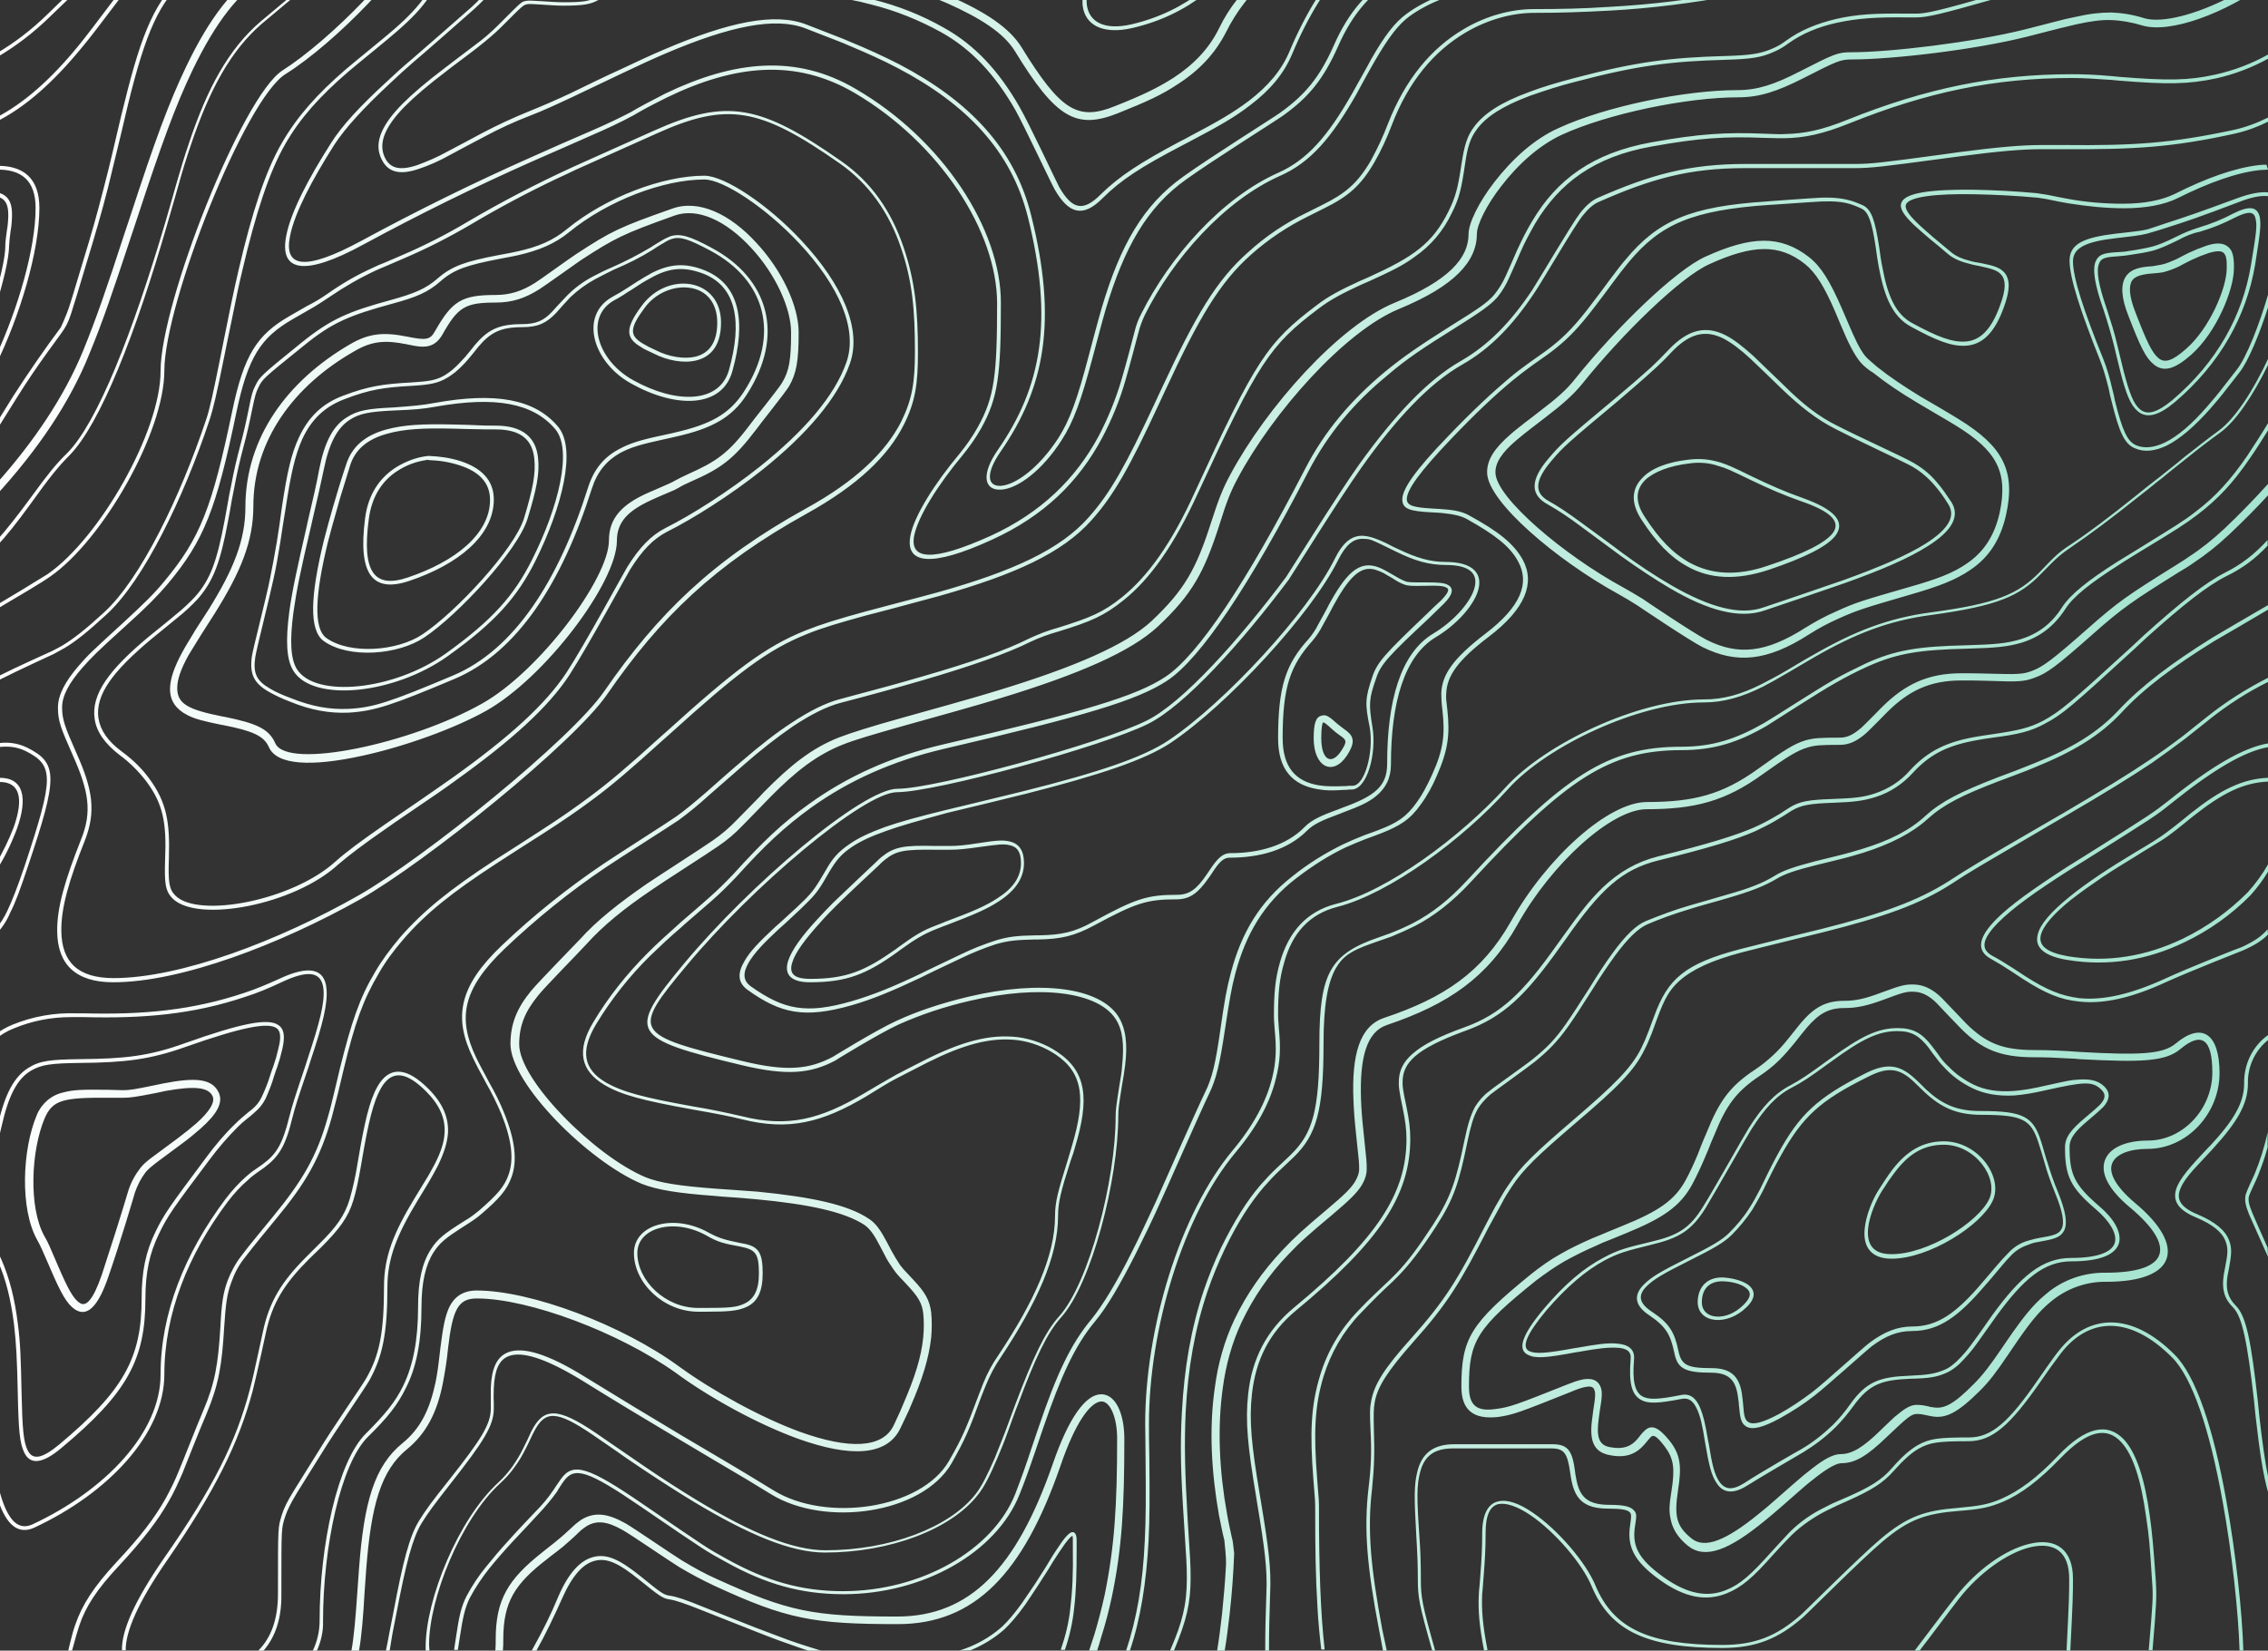 <?xml version="1.0" encoding="utf-8"?>
<!-- Generator: Adobe Illustrator 28.3.0, SVG Export Plug-In . SVG Version: 6.00 Build 0)  -->
<svg version="1.1" id="Layer_1" xmlns="http://www.w3.org/2000/svg" xmlns:xlink="http://www.w3.org/1999/xlink" x="0px" y="0px"
	 viewBox="0 0 598.9 435.9" style="enable-background:new 0 0 598.9 435.9;" xml:space="preserve">
<rect x="0" y="0" width="598.9" height="435.9" fill="#333333" stroke="none"/>
<style type="text/css">
	.st0{fill:url(#SVGID_1_);}
</style>
<linearGradient id="SVGID_1_" gradientUnits="userSpaceOnUse" x1="-23.27" y1="135.91" x2="577.13" y2="135.91">
	<stop  offset="0" style="stop-color:#FFFFFF"/>
	<stop  offset="1" style="stop-color:#A6E5D1"/>
</linearGradient>
<path class="st0" d="M598.9,161v-1.2c-6.5,3.8-13.1,7.6-14.7,8.6c-10.6,6.6-18.6,12.6-24.7,19.1c-5.6,6-12.4,10.1-22.4,14.1
	c-1.5,0.6-3,1.2-4.8,1.9l-4.8,1.8c-9.8,3.8-14.8,6.3-19,10.1c-4.2,3.9-9.6,6.6-16.8,8.8c-2,0.6-4,1.2-6.5,1.8l-6.1,1.5
	c-5.3,1.4-8.3,2.4-10.5,3.8c-3.1,1.9-6.6,3.3-12.7,5c-1.6,0.5-3.2,0.9-4.8,1.4c-2,0.6-3.6,1-5.2,1.5c-3.8,1.1-7.5,2.5-11.2,4
	c-2.7,1.1-5.5,3.9-8.8,8.4c-2.2,3-4.2,6.1-6.1,9.2c-5.8,9.1-7.6,11.7-10.2,14.5c-1.4,1.5-3,2.9-4.6,4.2c-2.3,1.9-10.4,7.5-11.8,8.7
	c-1.5,1.1-2.7,2.5-3.7,4.1c-1.2,2.3-1.9,4.6-2.8,8.9c-2.2,10.6-3.5,14.8-8.2,22.1c-4.1,6.3-6.8,9.9-9.8,13c-0.5,0.5-1,1-1.5,1.5
	l-3.8,3.6c-1.7,1.6-3.2,3.1-4.9,4.9c-4.6,4.8-8,10.6-9.9,16.9c-2.5,8.1-2.7,15.5-1.8,27.2c0.5,5.8,0.5,6.4,0.5,8.2
	c0,10.5,0.1,17.5,0.6,25.8c0.2,4,0.6,7.8,1,11.2h0.9c-1.1-9.6-1.5-21.8-1.5-37c0-1.9,0-2.4-0.5-8.3c-0.9-11.6-0.7-18.9,1.7-26.8
	c1.9-6.2,5.2-11.9,9.6-16.5c1.7-1.8,3.2-3.3,4.8-4.9c0.6-0.6,3.1-3,3.8-3.6c0.5-0.5,1-1,1.5-1.5c3.1-3.2,5.9-6.8,10-13.1
	c4.8-7.4,6.1-11.7,8.3-22.4c0.9-4.2,1.5-6.4,2.7-8.6c0.7-1.2,1.8-2.5,3.4-3.9c1.4-1.1,9.4-6.8,11.8-8.7c1.7-1.4,3.3-2.8,4.7-4.3
	c2.7-2.9,4.6-5.5,10.4-14.7c1.9-3.1,4-6.2,6.1-9.1c3.2-4.3,5.9-7,8.4-8.1c3.5-1.5,7.1-2.8,11.1-4c2.5-0.8,5.1-1.5,7.6-2.2l2.4-0.7
	c6.2-1.8,9.8-3.2,13-5.1c2.1-1.3,5.1-2.3,10.3-3.6l6.1-1.5c2.5-0.6,4.5-1.2,6.5-1.8c7.2-2.3,12.8-5.1,17.1-9c4.1-3.7,9-6.2,18.7-9.9
	l4.8-1.8c1.9-0.7,3.4-1.3,4.8-1.9c10.1-4.1,17.1-8.3,22.8-14.4c6-6.5,14-12.4,24.5-18.9C586.3,168.4,592.6,164.7,598.9,161V96.4
	c-4,8.1-8.5,14.9-12.7,17.9c-2.5,1.8-5.4,4-9,6.9c-2.1,1.7-4.2,3.3-6.2,5l-1.3,1c-1.6,1.3-3.2,2.6-4.9,3.9c-7.5,6-12.9,10-17.6,13.2
	c-3.1,2.1-3.9,2.8-8.1,7.1c-5.8,6.1-11.7,8.6-29.1,11c-11.3,1.5-20,4.9-30.8,11.1c-1.6,0.9-7.3,4.3-7,4.1c-2.7,1.6-4.7,2.7-6.6,3.7
	c-5.6,2.8-10.5,4.2-15.7,4.2c-17.1,0-41.4,11.5-51.6,22.8c-12,13.4-31.4,27.7-45.2,31.2c-7.4,1.9-11.9,7-14,14.7
	c-1.3,4.4-1.6,8.3-1.6,13.8c0,0.8,0,1,0.2,3.6c0.5,5.2,0.4,8.7-0.8,13.3c-1.5,6.2-4.9,12.6-10.6,19.4
	c-13.9,16.6-22.9,46.6-22.9,71.7c0,2.4,0,4.3,0.1,8.8c0.1,10.8,0.1,15.8-0.2,22c-0.6,11.2-2.1,20.7-5,29.3h-1
	c2.9-8.6,4.5-18.1,5-29.3c0.3-6.1,0.3-11.1,0.2-21.9c0-4.5-0.1-6.4-0.1-8.8c0-25.3,9.1-55.5,23.1-72.3c5.6-6.7,8.9-13,10.4-19
	c1.1-4.4,1.2-7.9,0.7-12.9c-0.2-2.7-0.2-2.9-0.2-3.7c0-5.6,0.3-9.6,1.6-14.1c2.3-8,7-13.4,14.8-15.4c13.6-3.4,32.8-17.6,44.8-30.8
	c10.4-11.5,35-23.2,52.4-23.2c5.1,0,9.8-1.3,15.3-4.1c1.9-1,3.9-2,6.6-3.6c-0.3,0.2,5.3-3.2,7-4.1c10.8-6.2,19.7-9.7,31.1-11.2
	c17.2-2.3,22.9-4.8,28.6-10.6c4.2-4.4,5-5.2,8.2-7.3c4.7-3.1,10-7.1,17.5-13.1c1.6-1.3,3.2-2.6,4.9-3.9l1.3-1c2.1-1.7,4.2-3.3,6.2-5
	c3.7-2.9,6.5-5.1,9.1-7c4.4-3.2,9.2-10.6,13.3-19.4L598.9,161L598.9,161z M598.9,44.8c-0.6,0-1.3,0.1-2,0.1
	c-6.1,0.6-13.8,3.4-21.8,7.4c-3.6,1.8-8.5,2.7-14.2,2.7c-4.7,0-9.7-0.5-14.7-1.3c-1.7-0.3-3.3-0.6-4.7-0.9c-1.2-0.3-2.4-0.4-3.5-0.6
	c-5.5-0.5-11.1-0.8-16.7-0.9c-10.4-0.2-17.2,0.7-18,2.7c-0.4,1,0.6,2.6,3,4.9c1,1,2.2,2,4,3.6c1.6,1.3,3.2,2.7,4.8,4
	c1.4,1.2,3.1,1.9,5.5,2.5c0.7,0.2,0.9,0.2,2.6,0.5c3.5,0.7,5,1.2,6.2,2.6c1.4,1.8,1.4,4.5-0.2,8.9c-2.4,6.8-5.7,10.1-10.2,10.3
	c-3.6,0.2-7.6-1.3-14.5-5.1c-4.5-2.5-6.8-7.3-8.3-15.3c-0.2-0.9-0.3-1.8-0.5-2.9l-0.4-2.8c-1-6.6-1.9-9.2-3.7-10.1
	c-0.8-0.4-1.6-0.7-2.4-1c-2.3-0.8-4.6-1-8.1-0.9c-2.3,0.1-14.7,1-13.8,0.9c-20.5,1.4-28.8,5.1-37.1,15c-1.5,1.8-2.9,3.6-4.2,5.4
	l-2.3,3.1l-2.5,3.3c-4.1,5.4-7.1,8.5-10.4,11.1c-0.6,0.5-1.3,1-2.1,1.6l-4.1,2.9c-1.8,1.3-3.5,2.6-5.2,4c-4.5,3.7-9.7,8.6-16.2,15.4
	c-8.2,8.6-11.8,13.5-11.7,16c0.1,1.6,1.6,2.1,6.8,2.4c1.6,0.1,2.1,0.1,3,0.2c3,0.2,5.1,0.7,6.8,1.7c7.5,4.1,11.6,7.3,14,11.6
	c3.3,6.1,0.8,12.9-8.9,20.3c-8.3,6.3-11.1,10.4-11.3,15c-0.1,1.2,0,1.9,0.3,4.4c0.7,6.5,0.2,10.6-2.8,17.4c-1.1,2.6-2.5,5.2-4.2,7.5
	c-2.8,4-5.5,5.7-10.6,7.7c-0.4,0.2-3.3,1.2-4.3,1.6c-1.8,0.7-3.4,1.4-5,2.1c-4.2,2-8.4,4.6-13.1,8.2c-8.4,6.5-13.2,14.6-16,25.1
	c-1.1,4.2-1.5,6.8-2.8,15.2c-1.3,8.6-2.2,12.6-4.1,16.5c-2.1,4.3-11.9,26.6-13,28.9c-2,4.5-4.2,9-6.4,13.4
	c-4.1,8.1-7.6,14.1-10.7,17.8c-5.4,6.5-9,14.4-13.8,28.4c-0.6,1.9-1.3,3.7-1.9,5.6c-1.8,5.3-3,8.6-4.3,11.8
	c-6.1,15.3-25.4,26.3-46.5,26.3c-11.2,0-20.6-2.7-31-8.5c-5.6-3.1-4.6-2.4-22.3-14.5c-14.3-9.8-17.7-10.7-20.5-6.9
	c-0.4,0.5-1.8,2.7-1.8,2.8c-1.5,2.1-3.2,4.1-4.9,5.9c-0.7,0.8-5.5,5.9-7,7.5c-2.4,2.6-4.3,4.8-6,6.9c-1.9,2.4-3.6,4.9-5.1,7.7
	c-1.3,2.6-1.9,5.2-2.7,10.6c-0.2,1.1-0.3,2.1-0.5,3.2h-1l0.5-3.3c0.8-5.5,1.4-8.2,2.8-10.9c1.5-2.8,3.2-5.4,5.2-7.8
	c1.7-2.1,3.6-4.4,6-7c1.4-1.6,6.2-6.7,7-7.5c1.8-1.8,3.4-3.7,4.8-5.8c0,0,1.5-2.3,1.9-2.8c3.2-4.5,7.1-3.4,21.8,6.7
	c17.7,12.1,16.6,11.4,22.2,14.5c10.3,5.7,19.5,8.4,30.5,8.4c20.6,0,39.6-10.8,45.5-25.7c1.5-3.9,2.9-7.8,4.2-11.8
	c0.6-1.9,1.3-3.7,1.9-5.6c4.8-14.2,8.5-22.1,14-28.7c3-3.7,6.6-9.6,10.6-17.6c2-3.9,4-8.3,6.4-13.4c1-2.3,10.9-24.6,13-28.9
	c1.9-3.8,2.8-7.8,4-16.2c1.2-8.4,1.7-11.1,2.8-15.3c2.8-10.7,7.7-18.9,16.3-25.6c4.1-3.3,8.6-6.1,13.3-8.4c1.7-0.8,3.3-1.5,5.1-2.2
	c0.9-0.4,3.9-1.4,4.3-1.6c5-1.9,7.4-3.5,10.1-7.3c1.4-1.9,2.7-4.3,4.1-7.4c3-6.6,3.4-10.6,2.7-16.9c-0.2-1.5-0.3-3-0.3-4.6
	c0.2-4.9,3.2-9.2,11.7-15.7c9.3-7.1,11.7-13.3,8.6-19c-2.2-4.1-6.2-7.1-13.5-11.2c-1.6-0.9-3.6-1.3-6.4-1.6c-0.8-0.1-1.3-0.1-3-0.2
	c-5.8-0.3-7.6-0.9-7.7-3.3c-0.1-2.8,3.5-7.9,12-16.7c6.5-6.8,11.8-11.7,16.3-15.5c1.8-1.5,3.4-2.7,5.2-4l4.1-2.9
	c0.8-0.6,1.5-1.1,2.1-1.6c3.3-2.6,6.2-5.6,10.2-10.9c0.8-1.1,1.7-2.2,2.5-3.3L425,74c1.8-2.4,3-4,4.3-5.5c8.5-10.2,17-14,37.3-15.3
	c-0.4,0,12-0.9,14.3-1c3.6-0.1,6,0.2,8.5,1c0.8,0.3,1.6,0.6,2.5,1c2.3,1.1,3.2,3.9,4.3,10.9l0.4,2.8c0.2,1.1,0.3,2,0.5,2.8
	c1.4,7.7,3.6,12.3,7.8,14.6c6.8,3.7,10.6,5.1,14,4.9c4-0.2,7-3.2,9.3-9.7c1.5-4,1.5-6.5,0.3-7.9c-0.9-1.1-2.3-1.6-5.6-2.3
	c-0.9-0.2-1.8-0.3-2.7-0.6c-2.5-0.6-4.4-1.4-5.9-2.7c-1.6-1.4-3.2-2.7-4.8-4c-1.4-1.2-2.8-2.4-4.1-3.6c-2.7-2.6-3.9-4.4-3.3-5.9
	c1-2.6,7.8-3.5,18.9-3.4c5.6,0.1,11.2,0.4,16.7,0.9c2.8,0.4,3.2,0.5,3.7,0.6c1.4,0.3,3,0.6,4.6,0.9c4.8,0.9,9.7,1.3,14.6,1.3
	c5.6,0,10.2-0.9,13.7-2.6c8.1-4.1,15.9-6.9,22.2-7.6c0.7-0.1,1.4-0.1,2-0.1L598.9,44.8L598.9,44.8z M598.9-56.2v1.5
	c-8.6,16.1-17.3,29.6-23.7,35.9c-3.2,3.2-7.6,4.9-13.5,5.6c-4.5,0.5-8.3,0.4-19.2-0.2c-9.9-0.6-15.3-0.4-20.5,0.8
	c-4.9,1.2-9.9,1.9-15,2.1l-2.2,0.1c-12.5,0.8-19.4,1.8-32.7,5.7c-4.5,1.3-9.3,2.5-14.3,3.5c-10.8,2-21.7,3.4-32.6,4
	C417.6,3.2,412,3.4,405,3.4c-5.4,0-11.9,1.6-18,5.2c-8.3,4.9-15.1,12.9-19.5,24.5c-1.3,3.4-2.8,6.7-4.6,9.8
	c-3.6,6.2-6.9,9-13.4,12.2l-4,2c-5.5,2.7-10.6,6.1-15.2,10.2c-8.2,7.3-13.7,16.6-22.5,35.6l-2.1,4.5c-7.3,15.7-11.5,23.3-17.4,29.9
	c-7.7,8.7-20.2,14.4-40.3,20.1c-4.4,1.2-19,5.1-19.2,5.1c-6.9,1.9-11.7,3.3-15.6,4.9c-10.6,4.2-18.7,10.5-36.4,26.5l-1.7,1.5
	c-8.6,7.8-13.4,11.9-18.8,15.9c-3.9,2.9-8,5.7-13,8.9c-2.1,1.3-10.3,6.6-12.3,7.9c-11.5,7.5-18.5,13-24.6,20.1
	c-2.4,2.8-4.6,5.7-6.4,8.9c-4.1,6.9-6.3,13.1-9.2,25.1l-1.5,6.3c-0.6,2.5-1.2,4.5-1.7,6.6c-3,10.7-6.9,17.4-14.8,26.9l-4.1,5
	c-1.4,1.7-2.8,3.5-4.2,5.3c-1.5,1.9-2.6,4-3.4,6.3c-1.2,3.2-1.5,5.9-1.9,11.9c-0.6,10-1.4,15-4.6,22.7c-1.6,3.7-5.7,14-6.4,15.8
	c-1.1,2.5-2.2,5-3.6,7.4c-2.9,5.1-6.7,10.1-13.1,17c-6,6.4-8.9,10.9-10.6,16c-0.5,1.6-1,3.2-1.4,4.8L19,436h-1l0.5-2.1
	c0.5-2.1,0.9-3.5,1.4-4.9c1.8-5.2,4.8-9.9,10.8-16.4c6.4-6.8,10.1-11.7,13-16.8c1.3-2.4,2.5-4.8,3.5-7.3c0.8-1.8,4.8-12.1,6.4-15.8
	c3.2-7.5,4-12.4,4.6-22.3c0.3-6.1,0.7-8.9,1.9-12.2c0.9-2.3,2.1-4.6,3.6-6.5c1.3-1.7,2.6-3.4,4.2-5.3l4.1-5
	c7.8-9.5,11.7-16,14.6-26.5c0.6-2,1.1-4.1,1.7-6.6l1.5-6.3c3-12,5.1-18.4,9.3-25.4c1.8-3.1,4-6,6.5-9c6.2-7.1,13.2-12.7,24.8-20.3
	c2.1-1.3,10.3-6.6,12.3-7.9c5-3.2,9-6,12.9-8.9c5.4-4,10.2-8.1,18.7-15.8l1.7-1.5c17.8-16.1,26-22.4,36.7-26.7c4-1.6,8.8-3.1,15.8-5
	c0.2-0.1,14.9-3.9,19.2-5.1c19.9-5.6,32.3-11.3,39.8-19.8c5.8-6.5,9.9-14,17.2-29.6l2.1-4.5c8.9-19.1,14.4-28.5,22.8-35.9
	c4.6-4.2,9.8-7.7,15.4-10.4l4-2c6.3-3.1,9.5-5.8,13-11.8c1.7-3.1,3.2-6.3,4.5-9.7c4.6-11.8,11.5-20,20-25c6.2-3.7,12.9-5.3,18.5-5.3
	c7,0,12.6-0.1,20.2-0.6c10.9-0.6,21.7-1.9,32.5-4c5-1,9.8-2.1,14.2-3.4c13.4-4,20.4-5,32.9-5.8l2.2-0.1c5.8-0.4,9.8-0.9,14.8-2.1
	c5.3-1.2,10.8-1.4,22.6-0.7c9,0.5,12.8,0.6,17.2,0.1c5.7-0.6,9.9-2.3,13-5.3C581-25.9,589.9-39.8,598.9-56.2L598.9-56.2z M598.9,394
	c-1.3-4.6-2.2-10.5-3.3-20.2l-0.2-2l-0.2-2c-1.8-15.7-3.1-22-5.5-24.5c-2.5-2.5-3-5-2.5-8.6c0.1-0.6,0.2-1.1,0.4-2.1
	c0.7-3.5,0.8-5,0.1-6.8c-0.9-2.4-3.3-4.4-7.8-6.3c-5.1-2.1-6.5-4.8-4.9-8.4c0.7-1.5,1.8-3,3.5-5c1-1.2,5.5-6,5.1-5.5
	c6.2-6.7,9-11.3,9-16.5c-0.1-5.1,2.3-10,6.5-12.9v1.3c-3.6,2.8-5.6,7.1-5.5,11.6c0,5.5-2.9,10.3-9.2,17.2c0.4-0.4-4,4.3-5.1,5.5
	c-1.7,1.9-2.8,3.4-3.4,4.8c-1.4,3-0.2,5.2,4.4,7.1c4.7,2,7.3,4.2,8.3,6.8c0.8,2,0.7,3.7,0,7.4c-0.2,1-0.3,1.5-0.4,2.1
	c-0.5,3.3,0,5.6,2.2,7.8c2.7,2.7,4,9,5.8,25.1l0.2,2l0.2,2c0.8,7,1.5,12.1,2.3,16L598.9,394L598.9,394z M598.9,331.9
	c-1.4-3.1-4.4-9.9-5-11.2c-1-2.5-1.2-3.8-0.9-5.2c0.2-0.8,2-4.7,2.3-5.3c1.5-3.6,2.7-7.4,3.5-11.2v4c-0.7,2.6-1.6,5.1-2.6,7.6
	c-0.3,0.8-2.1,4.5-2.3,5.2c-0.3,1.1-0.1,2.2,0.9,4.6c0.4,1,2.5,5.7,4,9.1L598.9,331.9L598.9,331.9z M598.9,246.8
	c-1.7,1.7-3.7,2.9-6.4,4.1c-0.2,0.1-14,5.5-20.4,8.4c-9.3,4.3-16.7,5.9-23,5.2c-5.1-0.5-9-2.2-14.8-5.9l-3.2-2.1
	c-1.8-1.2-3.6-2.3-5.4-3.3c-4-2.2-3.2-5.8,1.5-10.5c3.7-3.7,9.6-7.9,18.7-13.8l4.5-2.8c18-11.3,18.2-11.5,22.3-14.7
	c11.2-9,19.7-14,26.3-15.1v1c-6.4,1.1-14.6,6-25.7,14.9c-4.1,3.3-4.3,3.4-22.4,14.8c-1.5,0.9-3,1.9-4.5,2.8
	c-9.1,5.8-14.9,10-18.6,13.7c-4.3,4.3-5,7.1-1.7,8.9c1.7,0.9,3.3,1.9,5.5,3.3l3.2,2.1c5.6,3.6,9.5,5.2,14.3,5.8
	c6.1,0.6,13.3-0.9,22.5-5.1c6.5-3,20.2-8.4,20.4-8.4c3-1.4,5.1-2.7,6.8-4.7L598.9,246.8L598.9,246.8z M598.9,205.4v1
	c-6.6,0.3-12.1,3.1-19.7,9.1l-4.6,3.7c-1.4,1.1-2.9,2.2-4.4,3.1c-0.8,0.5-5.5,3.3-6.2,3.8c-3.3,2-6.2,3.8-8.9,5.6
	c-2.8,1.9-5.5,3.8-8.2,5.9c-4.6,3.7-7.4,6.9-8,9.4c-0.6,2.7,1.5,4.5,7,5.5c10.7,1.8,20.9,0,30.5-4.6c6.4-3.1,12.1-7.2,17.1-12.2
	c2.1-2.3,3.9-4.8,5.4-7.4v1.9c-1.3,2.2-2.9,4.3-4.6,6.2c-5,5.1-10.9,9.3-17.4,12.4c-9.7,4.7-20.1,6.5-31,4.7c-6.1-1-8.7-3.3-7.8-6.7
	c0.6-2.7,3.5-6,8.3-9.9c2.3-1.9,5.1-3.9,8.2-6c2.7-1.8,5.6-3.6,8.9-5.6c0.7-0.4,5.4-3.2,6.2-3.8c1.3-0.8,2.6-1.8,4.3-3.1
	c0.8-0.6,3.9-3.1,4.6-3.7C586.3,208.6,592.1,205.7,598.9,205.4L598.9,205.4z M598.9,50.8v1c-1.8-0.2-4.3,0.2-7.8,1.6
	c-10,3.8-13.8,5.1-19.2,6.8c-1.8,0.6-2.6,0.8-3.9,1.2c-1.5,0.5-3.2,0.8-6.7,1.2c-0.9,0.1-1.8,0.2-2.6,0.3
	c-7.8,0.9-11.3,2.5-11.3,6.1c0,4.4,2.9,13.2,8,25.8c1,2.5,1.7,5,2.3,7.6c0.3,1.2,0.6,2.3,0.8,3.5c1.9,7.6,3.2,10.7,5.6,11.7
	c2.2,0.9,4.7,0.6,7.5-0.7c3.5-1.7,7.2-4.9,11.2-9.5c1.5-1.7,3-3.5,4.6-5.6l3.2-4.1c2.6-3.2,6.1-12.2,8.4-20.2v3.4
	c-2.3,7.2-5.3,14.5-7.6,17.4c-0.4,0.5-2.7,3.5-3.2,4.1c-1.6,2.1-3.1,3.9-4.6,5.6c-4.1,4.6-7.9,7.9-11.5,9.7c-3,1.4-5.8,1.8-8.3,0.7
	c-2.8-1.1-4.2-4.3-6.2-12.4c-0.3-1.2-0.6-2.3-0.8-3.5c-0.8-3.2-1.5-5.5-2.3-7.5c-5.1-12.8-8-21.6-8-26.2c0-4.4,3.8-6.1,12.2-7.1
	c0.9-0.1,1.8-0.2,2.7-0.3c3.5-0.4,5.2-0.6,6.5-1.1c1.3-0.4,2.1-0.7,3.9-1.3c5.3-1.7,9.1-3,19.1-6.7
	C594.2,51.1,596.9,50.6,598.9,50.8L598.9,50.8z M-1.1,127.9C9,116.6,17,104.7,22,92.5c3.3-8.1,6.1-16.1,10.8-30.6l1.6-4.8
	c6.5-19.9,10.1-29.8,14.8-39.6C55.3,4.8,61.7-3.7,69.5-8c6.7-3.8,10.2-7.9,12.2-13.1c0.8-2.1,1.4-4.3,1.9-6.6
	c1.2-5.2,2.1-7.6,3.9-10.4c2.4-3.6,6.3-6.5,12.1-9c15.8-6.6,16.7-7,18-9c0.7-1,0.8-2.2,0.7-4.5c0-0.7-0.2-3.8-0.2-4
	c-0.1-1.8-0.2-3.7-0.2-5.5c0-10,0.2-11.4,2.4-13.2c0.5-0.4,1.1-0.8,2.1-1.3c0.3-0.1,2.2-1.1,2.8-1.5c3.2-1.7,6.2-3.7,9.1-5.9
	c2.1-1.5,2.6-2.1,8-7.9c3.8-4.1,6.2-6.4,9-8.1c3.6-2.3,7.2-3.1,10.9-2.1c4.4,1.2,10.8,2,18.8,2.5c6.9,0.4,12.9,0.5,21.9,0.5
	c4.9,0,9,0.5,15.4,1.6c7.8,1.3,9.3,1.5,12.4,1.5c4.1,0,7.4-0.9,10.7-3c5.1-3.2,8.1-4.7,11.2-5.2c3.6-0.6,4.8-0.5,16.6,2.1
	c17.3,3.7,30.9,1.4,41.1-9.7c5.1-5.5,5.5-8.9,3.5-14.8c-0.8-2.4-1-3.1-1.2-4.3c-0.3-2.5,0.5-4.7,2.7-6.9c2.6-2.6,4.7-9.2,6.2-18.3h2
	c-1.6,9.7-3.8,16.6-6.8,19.7c-1.8,1.8-2.4,3.4-2.1,5.3c0.1,1,0.3,1.6,1.1,3.9c2.2,6.5,1.8,10.7-3.9,16.8
	c-10.8,11.7-25.1,14.1-43,10.3c-11.4-2.5-12.5-2.6-15.8-2.1c-2.8,0.5-5.6,1.8-10.5,4.9c-3.5,2.2-7.6,3.4-11.8,3.3
	c-3.2,0-4.8-0.2-12.7-1.6c-6.3-1.1-10.3-1.5-15-1.5c-9.1,0-15.1-0.1-22.1-0.5c-8.1-0.5-14.6-1.3-19.2-2.5
	c-5.6-1.5-10.2,1.4-17.9,9.7c-5.5,5.9-6.1,6.5-8.3,8.2c-3,2.3-6.1,4.3-9.4,6c-0.7,0.4-2.6,1.3-2.8,1.5c-0.8,0.4-1.3,0.8-1.8,1.1
	c-1.5,1.2-1.6,2.4-1.6,11.6c0,1.8,0.1,3.5,0.2,5.4c0,0.2,0.2,3.3,0.2,4c0.1,2.8-0.1,4.3-1.1,5.7c-1.7,2.5-2.3,2.8-19,9.7
	c-5.5,2.3-9,5-11.2,8.2c-1.7,2.5-2.5,4.7-3.6,9.7c-0.8,3.5-1.2,4.9-1.9,6.8c-2.2,5.7-6.1,10.2-13.1,14.2C63.1-2.2,56.9,6,50.9,18.4
	c-4.6,9.6-8.2,19.5-14.7,39.3l-1.6,4.8C29.8,77,27.1,85,23.7,93.2c-5.2,13.1-13.8,25.7-24.8,37.7V127.9L-1.1,127.9z M-1.1,205.9
	v-0.5h1c6.3,0,7.5,5.2,4.6,13.4c-1.5,4-3.3,7.7-5.6,11.3v-1.9c1.8-3.1,3.4-6.3,4.7-9.7c2.7-7.6,1.7-12-3.7-12c-0.3,0-0.7,0-1,0
	v-46.6c4.6-2.7,9.2-5.5,13.7-8.3C26.3,142.1,42.4,114,42.4,98c0-18.1,21.6-72.6,32.2-79.4c12.7-8.1,32.2-28,35.8-37.8
	c1.9-5.3,5.5-7.3,14.4-9.4c6.1-1.4,8.6-2.4,10.7-4.8c1.5-1.7,2.7-4.8,4.3-10.3c0.2-0.8,1.9-6.7,2.4-8.5c3.6-12.1,7.3-18.5,13.5-20.4
	c2.5-0.8,3-1,9.7-3.7c7.5-3,12-4.4,17.1-4.9c6.8-0.7,13.1,0.8,19.6,4.7c5.4,3.3,12.2,4.7,20.2,4.6c6-0.1,12.2-1.1,19.8-2.8
	c1.8-0.4,7.4-1.7,8.3-1.9c2.7-0.6,4.3-0.9,5.5-0.9c5,0,8.9-0.1,14.2-0.3c7.9-0.3,15.6-0.9,22.8-1.9c8.5-1.1,15.9-2.7,21.9-4.8
	c18.9-6.6,32.6-18.3,33.7-27.6c0.3-2.6,0.4-3,2.8-11.1c2.3-8,3.2-12.9,2.7-18.2c-0.2-2.2-0.7-4.4-1.5-6.4c-1.5-3.9-2.6-9.4-3.4-16.2
	h0.9c0.8,6.5,1.9,11.7,3.5,15.8c0.8,2.1,1.3,4.4,1.5,6.7c0.5,5.5-0.4,10.5-2.8,18.6s-2.5,8.5-2.7,11c-1.1,9.8-15.1,21.7-34.3,28.4
	c-6.1,2.1-13.5,3.7-22.1,4.9c-7.2,1-14.9,1.6-22.8,1.9c-5.3,0.2-9.3,0.3-14.2,0.3c-1,0-2.6,0.3-5.3,0.9c-0.9,0.2-6.4,1.5-8.3,1.9
	c-7.7,1.7-13.9,2.7-20,2.8c-8.1,0.2-15.1-1.3-20.7-4.7c-6.2-3.8-12.4-5.2-18.9-4.5c-5,0.5-9.4,1.9-16.8,4.9
	c-6.8,2.7-7.3,2.9-9.8,3.7c-5.7,1.8-9.3,8-12.8,19.7c-0.5,1.8-2.2,7.7-2.4,8.5c-1.7,5.7-2.9,8.8-4.5,10.7c-2.2,2.6-4.8,3.6-12,5.3
	c-7.8,1.8-11.1,3.7-12.9,8.5c-3.7,10-23.3,30.1-36.2,38.2c-10.7,6.4-32.1,60.6-32.1,78.4c0,16.3-16.3,44.8-30.2,54.4
	c-2.1,1.5-8.2,5.1-14.3,8.7v-1.2L-1.1,205.9L-1.1,205.9z M-1.1,32.2v-1.1c7.4-3.8,14.6-10.2,21.8-19C24.5,7.5,34.9-6.7,36.5-8.5
	c1.8-2,4.1-4,7.4-6.4c1.1-0.8,4.9-3.6,5.5-4c9.4-6.9,14-12,16-19.4c0.8-3,1.5-6.8,2.5-12.3c0.2-1.4,2-12.5,2.6-15.8
	c2.8-16.7,5.7-26.7,10-32c10.8-13.2,19.9-27.5,19.9-32.7c0-2.5,0.3-3.4,6.1-15.7c0.7-1.5,1.2-2.7,1.8-3.9c2.5-5.8,3.9-10,4.1-13.4h1
	c-0.2,3.5-1.7,7.9-4.2,13.8c-0.5,1.2-1.1,2.4-1.8,3.9c-5.5,12-5.9,13-5.9,15.3c0,5.5-9.1,19.8-20.1,33.3c-4.2,5.1-7,15.1-9.9,31.6
	c-0.6,3.3-2.3,14.3-2.6,15.8C68-44.8,67.2-41,66.4-38c-2.1,7.7-6.8,12.9-16.3,19.9l-5.5,4c-3.3,2.4-5.5,4.3-7.3,6.3
	C35.8-6.1,25.4,8.1,21.5,12.7C14,21.8,6.6,28.4-1.1,32.2L-1.1,32.2z M-1.1,394v-4.3c0.5,2.4,1,4.3,1.6,6.2c2,6,4.6,8.3,8.2,6.6
	c19-8.9,33.7-24.1,33.7-39.5c0-16.2,6.4-32,17.1-46.3c1.9-2.5,3.7-4.4,5.5-6c0.7-0.6,1.4-1.2,2.3-1.8l2-1.4
	c3.7-2.7,5.3-5.3,7.1-12.6c0.8-3.1,1.4-5,4.2-13.3l0.6-1.9c3.2-9.6,4.6-15,4.2-18.6c-0.5-4.4-3.8-5.2-11.3-1.6c-3,1.4-6,2.7-9.2,3.7
	c-13.9,4.7-27,5.8-42.7,5.4h-2h-1.5c-5.2,0-10.3,1-15.1,3c-1.8,0.7-3.4,1.7-4.9,2.9v-1.3c1.4-1,2.9-1.9,4.6-2.6
	c5.4-2.2,11.1-3.2,16.9-3h2c15.6,0.4,28.6-0.8,42.3-5.4c3.1-1,6.1-2.3,9-3.6c8-3.8,12.2-2.9,12.7,2.4c0.4,3.9-0.9,9.3-4.2,19.1
	l-0.6,1.9c-2.8,8.2-3.4,10.1-4.2,13.2c-1.8,7.5-3.6,10.3-7.5,13.2l-2,1.4c-0.8,0.6-1.5,1.1-2.2,1.8c-2,1.7-3.8,3.7-5.4,5.8
	c-10.4,13.9-16.7,29.5-16.7,45.5c0,15.9-15,31.5-34.3,40.5c-4.3,2-7.4-0.7-9.6-7.2C-0.7,395.5-0.9,394.8-1.1,394L-1.1,394z
	 M-1.1,331.9v-2.5l1.5,3.3c2.1,4.8,3.5,10.3,4.3,16.8c0.7,5.3,0.8,9.3,1,18.5c0.2,9.3,0.5,12.8,1.6,15c1.3,2.6,3.7,2.3,8.3-1.5
	c17.1-14.3,21.8-22.9,21.8-38.6c0-7.2,1.1-12.4,3.7-17.7c2.3-4.7,3.7-6.6,13.4-19.6c2.3-3.1,4.8-6.1,7.6-8.8
	c1.1-1.1,2.3-2.1,3.5-3.1c0.4-0.3,0.6-0.5,0.9-0.7c1.1-0.9,2-2,2.6-3.3c0.9-1.9,1.7-3.9,2.3-5.9l0.4-1.2l0.4-1.1
	c0.3-0.9,0.5-1.5,0.7-2.2c0.4-1.5,0.7-2.7,0.9-3.7c0.4-2.2,0.1-3.5-0.8-4.1c-2.3-1.6-9.3-0.2-23.8,4.9c-9.5,3.4-16.1,4.2-27.9,4.3
	c-7.7,0.1-10.4,0.4-13.2,2.1c-3.5,2.1-5.8,6.4-7.6,14.3c-0.5,2.2-1,4.2-1.5,6v-4l0.5-2.2c1.8-8.1,4.3-12.6,8-14.9
	c3-1.9,5.9-2.2,13.8-2.3c11.6-0.1,18.1-0.8,27.5-4.2c14.9-5.3,22-6.7,24.7-4.8c1.4,0.9,1.7,2.6,1.3,5.1c-0.2,1.3-0.6,2.5-0.9,3.8
	l-0.7,2.2l-0.4,1.1l-0.4,1.2c-0.6,2.1-1.4,4.1-2.3,6.1c-0.8,1.5-1.6,2.5-2.9,3.6l-0.9,0.8l-1,0.8c-0.9,0.7-1.7,1.4-2.5,2.2
	c-2.7,2.7-5.2,5.6-7.5,8.7c-9.7,12.9-11.1,14.9-13.3,19.5c-2.5,5.1-3.6,10.2-3.6,17.2c0,16-4.8,24.9-22.2,39.4
	c-5,4.2-8.2,4.5-9.8,1.2c-1.2-2.5-1.5-5.9-1.7-15.5c-0.2-9.2-0.4-13.2-1-18.4c-0.8-6.3-2.1-11.8-4.2-16.5L-1.1,331.9L-1.1,331.9z
	 M378.2-164.1h1l1.5,5.3c3.3,11.6,4.9,19.3,5.3,27.8c0.5,11-1.5,21.3-6.6,31.2c-7.8,15.1-20.5,26.5-36.2,34.1
	c-12.4,6-26.1,9.2-36.2,9.2c-6.8,0-17.2,1.4-37.3,4.6l-2.3,0.4c-24.5,4-31.6,5-37.5,5c-3.5,0-4.1-0.1-19.5-2.8
	c-3.6-0.6-6.3-1.1-9-1.5c-20.2-3-31-1.2-32,7.9c-0.1,0.8-0.2,1.7-0.3,2.8l-0.3,2.7c-1.1,10.9-2,15.7-4.3,20
	c-2.9,5.3-7.8,7.9-15.6,7.9c-10.2,0-12.9,0.6-15.5,3.2c0.5-0.5-5,5.9-8.2,8.7c-2.8,2.5-14.3,12.6-15.8,13.8
	c-2.2,1.9-4.4,3.9-6.5,5.9c-7,6.5-11.8,11.8-14.6,16.1c-5.9,9.3-10.5,18-11.7,24.1c-1.7,8.3,3.7,9.5,19,1.2
	c14.6-7.9,29.4-15.2,44.5-21.9c3.5-1.6,14-6.2,15.7-6.9c5.1-2.2,8.3-3.8,10.8-5.1l1.9-1.1l2.2-1.2c1.8-0.9,3.4-1.8,5-2.6
	c18.1-8.7,34.5-10.5,50.3-1.2c22.9,13.3,38.3,37,38.3,56.4c0,19.1-0.7,25.1-5.2,33.2c-1.4,2.5-3.1,4.9-4.9,7.1
	c-6.5,7.8-11.8,16.2-12.8,21.3c-1.2,6.3,4.7,7,20.2,0c13.3-6.1,22.4-15,28.5-26.3c2.5-4.8,4.6-9.9,6.1-15.1c0.9-3,3.2-11.6,3.4-12.5
	c0.4-1.7,1-3.3,1.8-4.8c7.5-14.9,21.1-30.5,36.2-37.2c7.6-3.4,13-9.6,19.4-20.8c0.8-1.5,4.3-7.6,5.1-9.2c3.5-6.1,6.2-9.7,9.4-12
	c10.1-7.4,28.7-11.1,50.3-11.1c7.5,0,16.5-1.2,27.5-3.6c5-1.1,10-2.3,15-3.5c-1.3,0.3,15.5-4,19.4-4.9c14.1-3.3,41.1-5,64.1-5
	c17.4,0,27.8-9.2,38.5-38.7c6.6-18.2,6.6-26.4,2.7-34.3l-1.2-2.4c-1-1.9-1.5-4-1.5-6.1c0-4,0-4,2.5-24.6c0.5-3.7,0.8-6.7,1.1-9.6
	c0.9-8.4,1.4-15.2,1.4-20.8c0-0.9,0-1.9,0-3h1c0,1.1,0,2.1,0,3c0,5.6-0.5,12.4-1.4,20.9c-0.3,2.9-0.7,5.9-1.1,9.7
	c-2.4,20.3-2.4,20.3-2.4,24.3c0,2,0.5,3.6,1.5,5.7c0.2,0.5,1.2,2.3,1.2,2.4c4.1,8.2,4.1,16.7-2.7,35.1
	c-10.8,29.8-21.6,39.3-39.5,39.3c-23,0-49.8,1.7-63.9,5c-3.9,0.9-20.7,5.2-19.4,4.9c-5,1.3-10,2.4-15,3.5c-11,2.4-20.1,3.6-27.7,3.6
	c-21.4,0-39.8,3.7-49.7,10.9c-3,2.2-5.6,5.7-9.1,11.7c-0.9,1.5-4.3,7.7-5.1,9.2c-6.5,11.3-12,17.7-19.9,21.2
	c-14.9,6.6-28.4,22-35.8,36.8c-0.7,1.5-1.3,3.1-1.7,4.7c-0.2,0.8-2.5,9.5-3.4,12.5c-1.5,5.3-3.6,10.4-6.2,15.3
	c-6.2,11.6-15.4,20.6-29,26.8c-16.1,7.4-23,6.5-21.6-1c1-5.3,6.4-13.8,13-21.7c1.8-2.2,3.4-4.5,4.8-7c4.4-7.9,5.1-13.8,5.1-32.7
	c0-19-15.2-42.4-37.7-55.6c-15.6-9.1-31.6-7.4-49.4,1.2c-2.4,1.2-4.8,2.4-7.1,3.7l-1.9,1.1c-3.5,1.9-7.2,3.6-10.9,5.2
	c-1.6,0.7-12.2,5.4-15.7,6.9c-15.1,6.7-29.9,14-44.5,21.9c-15.9,8.7-22.4,7.2-20.5-2.3c1.2-6.2,5.8-15,11.8-24.4
	c2.8-4.5,7.7-9.8,14.8-16.3c2-1.9,4.1-3.8,6.6-5.9c1.5-1.3,13-11.3,15.8-13.8c3.1-2.8,8.6-9.1,8.1-8.7c2.8-2.8,5.8-3.5,16.2-3.5
	c7.5,0,12-2.4,14.8-7.4c2.2-4.1,3.1-8.8,4.2-19.6l0.3-2.7l0.3-2.8c0.6-5.4,4.5-8.5,11.2-9.6c5.4-0.9,12.5-0.5,21.9,0.9
	c2.7,0.4,5.5,0.9,9,1.5c15.3,2.7,16,2.8,19.4,2.8c5.7,0,12.9-1,37.3-5l2.3-0.4c20.1-3.3,30.5-4.6,37.4-4.6c10,0,23.5-3.2,35.8-9.1
	c15.6-7.5,28.1-18.7,35.8-33.7c5-9.8,7-19.8,6.5-30.7c-0.4-8.4-2-16.1-5.2-27.6L378.2-164.1z M391.8-164.1h1
	c0.8,3.9,1.9,8.7,3.5,14.9c3.6,14.1,3.1,27-0.8,38.8c-2.4,7.6-6.3,14.6-11.4,20.7c-5.8,6.9-12.3,13.2-19.3,18.8
	c-11.3,9-23.4,15.5-36,18.4c-7.5,1.7-15,3-22.6,4.1c-3.2,0.4-6.4,0.8-10.3,1.3l-9.4,1.1c-11.5,1.4-17.5,2.6-21.6,4.5
	c-9.3,4.2-28.4,6-49.2,6c-1.4,0-2.8-0.1-4.3-0.4c-2.6-0.4-5-1-9.1-2.3c-7.3-2.2-9.6-2.8-12.6-2.6c-3.9,0.2-6.6,2.3-8.5,6.9
	c-1.9,4.7-2.4,7.5-3.3,15c-1.1,9-2.9,12.1-10,14.3c-2.3,0.7-4.6,1.6-6.8,2.7c-0.6,0.3-1.2,0.6-1.8,1L158,0c-1.9,1.1-3.9,1.5-9.2,1.5
	c-3.2,0-8.8-0.6-9.5-0.4c-1.2,0.3-0.8-0.1-7.1,6.2c-1.5,1.5-3.5,3.2-6.3,5.4c-1.5,1.2-7.2,5.4-7.9,6c-5,3.8-8.3,6.6-11.1,9.4
	c-4.9,5-6.8,9.1-5.6,12.7c1.3,3.7,4.1,4.4,8.9,2.8c2.7-1,5.3-2.1,7.8-3.5c1.5-0.8,7.8-4.1,9.4-5c4-2.1,8.1-4,12.3-5.7
	c3.7-1.5,7.4-3.1,11-4.8c2-1,10.7-5.2,13-6.2c4.4-2.1,8.1-3.8,11.6-5.3c17.1-7.3,29.3-9.9,37.7-6.6l5.4,2.1c2.3,0.9,4.2,1.6,6,2.4
	c4.4,1.8,8.8,3.8,13.1,6c18.3,9.6,30.4,22.1,34.8,39.9c7,27.9,3.6,45.5-8.1,62.4c-4,5.8-3.5,9.2,0.1,9c4.1-0.3,10.2-5,15.1-12.5
	c3.1-4.8,5.1-10.5,8-21.5l1.7-6.4c0.7-2.5,1.2-4.5,1.8-6.5c4.9-16.6,11-27.3,21.6-34.8c7.1-5.1,23.7-15.5,25.5-16.8
	c6.7-4.8,10.5-9.4,14.3-18c7.7-17.4,21.1-24.3,44.5-24.3c9.4,0,17.9-1.1,29.5-3.5c2.1-0.4,4.1-0.8,6.2-1.3c2.4-0.5,4.1-0.8,5.7-1.1
	c4-0.7,7-1.1,9.6-1.1c4.4,0,9.4-1,31.4-6l3-0.7c16.3-3.7,25.6-5.4,31.7-5.4c1.5,0,2.4,0,6.4,0.1c7.8,0.1,12.3,0.1,17.3-0.2
	c16.4-1.1,26.7-5.4,29.8-14.6c1-3,2.2-6,3.5-8.8c-0.2,0.3,2.3-5,2.9-6.4c5.4-12.3,5.6-21.9-1.4-39.4c-2.6-6.7-4.4-13.6-5.3-20.7
	c-1.6-12-1.4-23.1,0.1-40.3l0.2-2.1h1l-0.2,2.2c-1.5,17.1-1.7,28.2-0.1,40.1c0.9,7,2.6,13.9,5.2,20.5c7.1,17.8,6.9,27.7,1.4,40.2
	c-0.6,1.4-3.1,6.7-2.9,6.4c-1.3,2.8-2.5,5.8-3.5,8.7c-3.2,9.7-13.9,14.1-30.7,15.2c-5.1,0.3-9.6,0.4-17.4,0.2
	c-4-0.1-4.8-0.1-6.4-0.1c-5.9,0-15.2,1.7-31.4,5.3l-3,0.7c-22.2,5-27,6-31.6,6c-2.5,0-5.5,0.4-9.4,1.1c-1.6,0.3-3.2,0.6-5.6,1.1
	c-2.1,0.4-4.1,0.9-6.2,1.3c-11.7,2.4-20.3,3.5-29.7,3.5c-23,0-36,6.7-43.5,23.7c-3.9,8.8-7.8,13.6-14.7,18.5
	c-1.8,1.3-18.4,11.7-25.5,16.8c-10.3,7.3-16.3,17.9-21.2,34.2c-0.6,2-1.1,4-1.8,6.5l-1.7,6.4c-3,11.2-5,16.9-8.2,21.8
	c-5,7.8-11.4,12.7-15.9,13c-4.7,0.3-5.3-4.2-0.9-10.5c11.5-16.6,14.8-34,7.9-61.6C267,39.8,255.2,27.5,237.1,18c-4-2.1-8.2-4-13-6
	c-1.8-0.8-3.7-1.5-6-2.4l-5.4-2.1c-8-3.1-20-0.6-36.9,6.6c-3.5,1.5-7.2,3.2-11.6,5.3l-13,6.2c-4.7,2.2-8.2,3.8-11.1,4.9
	c-4.2,1.6-8.3,3.5-12.2,5.6c-1.6,0.8-7.9,4.2-9.4,5c-2.5,1.4-5.2,2.6-7.9,3.5c-5.3,1.8-8.6,0.9-10.2-3.4c-1.5-4,0.7-8.5,5.8-13.7
	c2.8-2.8,6.2-5.7,11.2-9.5c0.8-0.6,6.4-4.9,7.9-6c2.2-1.6,4.3-3.4,6.2-5.3c6.7-6.7,6.1-6.2,7.6-6.5c0.9-0.2,6.7,0.4,9.7,0.4
	c5.2,0,7-0.3,8.7-1.4l1.3-0.8c0.6-0.4,1.2-0.7,1.8-1.1c2.2-1.1,4.6-2,7-2.7c6.6-2,8.2-4.8,9.3-13.5c0.9-7.5,1.5-10.5,3.4-15.2
	c2-4.9,5-7.3,9.3-7.5c3.2-0.2,5.5,0.3,13,2.6c2.9,1,6,1.7,9,2.3c1.4,0.2,2.8,0.3,4.1,0.3c20.7,0,39.7-1.8,48.8-6
	c4.3-2,10.3-3.1,21.9-4.5l9.4-1.1c3.9-0.5,7.1-0.9,10.3-1.3c8.2-1.1,15.4-2.4,22.5-4.1c12.4-2.9,24.3-9.3,35.5-18.2
	c7-5.6,13.4-11.8,19.2-18.6c5-6,8.8-12.9,11.1-20.3c3.8-11.6,4.3-24.4,0.8-38.2C394.1-154,392.9-159,391.8-164.1L391.8-164.1z
	 M505.6-164.1h1.3c-0.5,0.7-0.9,1.2-1.2,1.5c-4,5-6.9,7.9-9.8,9.6c-1.5,0.9-3.2,1.4-5,1.4c-2.4,0-4.2,0.7-6.7,2.2l-2.6,1.7
	c-4.4,2.8-8,4.1-13.6,4.1s-10-1.3-16.1-4c-0.8-0.3-1.5-0.7-2.3-1.1l-2.2-1c-1.6-0.7-2.9-1.2-4.2-1.5c-1.1-0.3-2.2-0.4-3.3-0.4
	c-2.3,0-4.3-0.7-11-3.4l-1.6-0.6c-5-2-8.1-2.8-10.5-2.7c-2.9,0.2-4.4,2-4.4,6.1c0,20.8-5.2,50.4-12.1,57.3
	c-7.6,7.6-26.5,23.7-34.1,29.1C353-56.4,335-45.6,322.1-40.7c-4.3,1.6-8.8,3-13.3,4c-3.3,0.8-6.6,1.4-11.2,2.2
	c-0.5,0.1-8.8,1.5-11.5,2c-4.9,0.9-9.3,1.7-14,2.8c-20.6,4.5-25.1,5-38.1,5c-2.5,0-2.9-0.1-14.1-2c-2.4-0.4-4.3-0.7-6.1-1
	c-8.1-1.2-13.8-1.4-17.6-0.2c-4.5,1.4-5.9,4.6-3.7,10.5c2,5.3,4.8,8.6,8.8,10.7c3.3,1.7,6.8,2.6,13.8,3.7c9.4,1.5,10.9,1.8,15.5,2.9
	c6.5,1.6,12.8,4.1,18.6,7.4c8.3,4.6,14.6,11.5,20,20.9c2.7,4.7,9.5,19.3,10.5,21.2c3.4,5.9,6.3,6.6,10.9,2c5-4.9,10.4-8.4,21.1-14.1
	c0.5-0.2,2.1-1.1,2.1-1.1c8-4.2,11.9-6.5,15.9-9.5c5.1-3.9,8.7-8.1,10.8-13.1C349-6.6,361.3-19.7,373-19.7h5.5
	c10.5,0.1,17.4,0,24.9-0.3c13.7-0.6,23.8-2.1,29.4-4.7c5.9-2.7,13.4-5.5,24.2-9c3.5-1.1,6.3-2.1,12.7-4.1c7.7-2.4,11.1-3.5,15.2-4.9
	c3.8-1.3,7.5-2.5,11.3-3.7c3.7-1.2,6-2,8-2.8c2.3-0.8,4.5-1.8,6.7-2.9c1.9-1,3.8-2.1,5.9-3.5c3.5-2.3,6.2-3.1,12-4.1l1.2-0.2
	c5.7-1,9-2.3,12.8-5.6c7.8-7,8.6-23.2,3.8-44.5c-1.7-7.7-2.1-19.3-1.6-35.5c0.2-6.2,0.5-12.4,0.8-18.6h1l-0.2,3.1
	c-0.3,6.4-0.5,11-0.7,15.6c-0.5,16.1-0.1,27.7,1.6,35.2c4.8,21.7,4,38.2-4.2,45.5c-3.9,3.5-7.4,4.8-13.2,5.9l-1.2,0.2
	c-5.8,1-8.3,1.8-11.7,4c-1.9,1.3-3.9,2.5-6,3.6c-2.2,1.1-4.5,2.1-6.8,3c-2.1,0.8-4.4,1.6-8.1,2.8c-3.8,1.2-7.5,2.5-11.3,3.7
	c-4.1,1.4-7.5,2.5-15.2,4.9c-6.4,2-9.2,3-12.7,4.1c-10.7,3.5-18.3,6.3-24.1,9c-5.8,2.7-16,4.1-29.8,4.8c-7.6,0.3-14.4,0.4-25,0.3
	h-5.5c-11.2,0-23.2,12.8-31.5,32.7c-2.2,5.2-5.8,9.5-11.1,13.5c-4,3.1-8,5.4-16,9.6l-2.1,1.1c-10.7,5.6-16,9-20.9,13.9
	c-5.1,5.1-8.8,4.1-12.5-2.2c-1.1-1.9-7.9-16.5-10.5-21.2c-5.3-9.2-11.5-16-19.6-20.5c-5.8-3.2-12-5.7-18.4-7.3
	c-4.5-1.2-6-1.4-15.4-2.9c-7.2-1.1-10.7-2-14.1-3.8c-4.2-2.2-7.2-5.8-9.3-11.3c-2.4-6.4-0.8-10.3,4.3-11.8c4-1.2,9.8-1.1,18.1,0.2
	c1.8,0.3,3.7,0.6,6.2,1c11,1.9,11.5,2,13.9,2c13,0,17.4-0.5,37.9-5c4.7-1,9.2-1.9,14-2.8c2.7-0.5,11-1.9,11.5-2
	c4.6-0.8,8-1.5,11.2-2.2c4.5-1.1,8.8-2.3,13.2-4c12.8-4.8,30.8-15.6,43.9-24.9c7.5-5.3,26.4-21.4,33.9-28.9
	c6.6-6.7,11.8-36.2,11.8-56.6c0-4.6,1.9-6.9,5.4-7.2c2.6-0.2,5.8,0.7,11,2.7l1.6,0.6c6.5,2.6,8.5,3.3,10.6,3.3
	c1.1,0,2.3,0.2,3.5,0.5c1.3,0.3,2.7,0.8,4.3,1.5c1.1,0.5,2.2,1,3.3,1.5l1.1,0.5c6,2.7,10.2,3.9,15.7,3.9c5.4,0,8.9-1.2,13.1-3.9
	c0.2-0.1,2.1-1.4,2.7-1.7c2.6-1.6,4.6-2.4,7.2-2.4c1.5,0,2.9-0.4,4.5-1.3c2.8-1.6,5.7-4.4,9.5-9.3L505.6-164.1L505.6-164.1z
	 M323.4,435.9h-2c0.5-3,0.9-6.2,1.3-9.7c0.4-4.1,0.8-8.2,1-12.2c0.1-1.4,0.1-2.7-0.4-7.3c-0.5-1.9-0.9-4.1-1.4-6.5
	c-2-11.3-2.7-22.9-1.1-33.8c0.8-6.2,2.5-12.3,5.2-18c3.2-6.7,7.5-12.8,12.6-18.2c3.4-3.6,5.5-5.5,11.8-10.8c4.5-3.8,6.4-5.6,7.5-7.5
	c0.6-1.1,1-2.1,1-3.1c0-1.8,0-1.7-0.8-9.2c-0.4-3.7-0.6-6.3-0.7-9c-0.5-12.1,1.6-19.6,8.1-21.8c15.9-5.3,25.9-12.1,33.5-25.5
	c9.5-16.9,25.7-31.5,35.9-31.5c12.4,0,20-2,29.4-8.8c6.8-4.9,9.5-6.6,12.5-7.5c2.2-0.6,3.8-0.7,9.1-0.7c1.9,0,3.5-0.8,5.6-2.6
	c1.1-1,5.1-5.1,5.6-5.6c6-5.9,12-8.8,20.8-8.8c2.5,0,4.5,0,7.3,0.1c7.5,0.2,8.9,0.2,11.3-0.7c3-1.1,5.5-3,14.8-11.2
	c8-7.1,10.7-8.9,22.9-16.5c1.4-0.9,2.6-1.6,3.7-2.4c3.4-2.2,6.5-4.7,9.5-7.5c4.1-3.9,8-7.9,11.6-11.9v3c-3.3,3.6-6.7,7-10.3,10.4
	c-3.2,3-6.2,5.4-9.7,7.7c-1.1,0.8-2.3,1.5-3.8,2.4c-12,7.5-14.7,9.3-22.6,16.3c-9.5,8.4-12,10.3-15.4,11.5c-2.7,1-4.2,1.1-12,0.8
	c-2.8-0.1-4.8-0.1-7.3-0.1c-8.3,0-13.8,2.7-19.4,8.2c-0.4,0.4-4.5,4.6-5.7,5.7c-2.4,2.1-4.5,3.1-6.9,3.1c-5.1,0-6.6,0.1-8.6,0.7
	c-2.7,0.8-5.3,2.4-11.9,7.1c-9.8,7.1-17.9,9.2-30.6,9.2c-9.2,0-25,14.2-34.1,30.5c-7.8,13.9-18.2,21-34.5,26.5
	c-5.3,1.8-7.2,8.5-6.8,19.8c0.1,2.6,0.3,5.2,0.7,8.8c0.8,7.6,0.8,7.6,0.8,9.4c0,1.4-0.4,2.7-1.2,4.1c-1.3,2.2-3.3,4.1-7.9,8
	c-6.2,5.2-8.4,7.1-11.7,10.6c-5,5.2-9.1,11.2-12.2,17.7c-2.6,5.5-4.2,11.4-5,17.4c-1.5,10.7-0.9,22.1,1.1,33.2
	c0.4,2.4,0.9,4.5,1.3,6.4c0.2,0.7,0.3,1.2,0.6,4.1c-0.2,5.4-0.6,10.8-1.2,16.1C324.3,429.8,323.9,433,323.4,435.9L323.4,435.9z
	 M310,435.9h-1l0.1-0.3c3.1-7.2,4.3-11.8,4.3-18.7c0-3.6-0.1-4.9-0.8-15.7c-0.8-12-1-19.6-0.5-28.3c0.6-11.5,2.4-22.1,5.8-32.2
	c1.3-3.8,2.8-7.5,4.5-11.1c3.5-7.1,6.8-12.4,10.4-16.6c1.4-1.6,2.8-3.1,4.4-4.6c0.4-0.4,3-2.8,3.7-3.5c5.7-5.6,7.5-11.5,7.5-29.2
	c0-18.8,2.9-23.8,15.8-28.2c1.1-0.4,1.9-0.7,2.8-1c2.1-0.8,4.1-1.7,6.1-2.7c5-2.6,9.6-6.2,14.4-11.4c25.5-27.6,37.1-35.2,56.4-35.2
	c8.3,0,14.5-2,22-6.3c1.8-1,13.8-8.8,18.2-11.3c2.8-1.6,5.7-3,8.6-4.4c7.9-3.6,14-4.5,26.6-4.8c7.5-0.2,10.7-0.5,14.3-1.6
	c4.5-1.4,8.1-4,10.9-8.4c2.2-3.4,6.8-7.1,14.7-12.1c1.6-1,3.3-2,5.7-3.5c9.5-5.9,11.6-7.1,14.8-9.6c5.3-4,9.3-8.4,13.7-14.8
	c1.9-2.9,3.8-5.8,5.6-8.8v1.9c-2,3.2-3.4,5.4-4.8,7.4c-4.4,6.5-8.5,10.9-13.9,15c-3.3,2.5-5.3,3.8-14.9,9.6
	c-1.9,1.2-3.8,2.3-5.6,3.5c-7.7,4.9-12.3,8.5-14.4,11.8c-3,4.6-6.7,7.4-11.5,8.9c-3.7,1.1-6.9,1.4-14.5,1.6
	c-12.5,0.3-18.4,1.2-26.2,4.7c-2.9,1.3-5.8,2.8-8.6,4.4c-4.3,2.4-16.3,10.2-18.1,11.3c-7.6,4.4-14,6.4-22.5,6.4
	c-18.9,0-30.3,7.4-55.6,34.8c-4.9,5.3-9.7,9-14.7,11.6c-2,1-4,1.9-6.2,2.8c-0.9,0.3-1.7,0.6-5.4,1.9c-5.1,1.8-7.4,3.2-9.3,6.4
	c-2.2,3.8-3.3,9.9-3.3,20c0,17.9-1.9,24.1-7.8,29.9c-0.7,0.7-3.3,3.1-3.7,3.5c-1.5,1.4-2.9,2.9-4.3,4.5c-3.5,4.1-6.9,9.3-10.3,16.4
	c-1.7,3.6-3.2,7.2-4.5,11c-3.4,10-5.2,20.5-5.8,31.9c-0.4,8.6-0.2,16.2,0.5,28.2c0.7,10.8,0.8,12.1,0.8,15.7
	C314.4,423.2,313.4,427.8,310,435.9L310,435.9z M335.1,435.9h-1c0-4.7,0.1-9.4,0.3-15c0.3-6.4-0.4-11.8-2.5-24.4l-0.3-1.9
	c-2.1-12.5-2.8-19.3-2-26.5c1-9.2,4.8-16.7,12-22.7c22-18.2,29.8-30.2,29.8-44.6c0-2.6-0.3-4.8-1-8.2c-1-4.8-1.1-5.7-1-7.6
	c0.2-2.6,1.3-4.7,3.6-6.7c2.7-2.4,7-4.6,13.7-7c9.7-3.5,15.5-9.2,24.3-21.6l1.8-2.5c4.5-6.3,7.1-9.6,10.4-12.8
	c4.3-4.1,9-6.8,14.5-8.2c13.3-3.3,20.4-5.5,25.3-7.6c1.8-0.8,3.6-1.7,5.3-2.7c1.1-0.6,1.8-1,4.2-2.6c2.7-1.7,5.2-2.1,11.4-2.3
	c5.4-0.2,7.9-0.4,11-1.4c3.7-1.2,7-3.3,9.5-6.2c4.9-5.3,10-7.6,17.8-8.9c1.1-0.2,1.9-0.3,3.9-0.6c6.9-1,9.9-1.7,13.5-3.6
	c4.5-2.5,6.8-4.4,23.5-19.7l3.1-2.9c9.7-8.7,16.1-13.8,21.4-16.5c4.2-2.1,7.6-4.7,11.2-8.6v1.5c-3.4,3.6-6.7,6-10.8,8
	c-5.2,2.6-11.6,7.7-21.2,16.3l-3.1,2.9c-16.8,15.4-19,17.3-23.7,19.8c-3.7,2-6.8,2.8-13.8,3.7c-2,0.3-2.8,0.4-3.8,0.6
	c-7.6,1.3-12.5,3.5-17.2,8.6c-2.7,3-6.1,5.3-10,6.5c-3.2,1-5.7,1.3-11.2,1.5c-6,0.2-8.4,0.6-10.9,2.1c-1.4,0.9-2.8,1.8-4.2,2.6
	c-1.7,1-3.5,1.9-5.4,2.8c-5,2.2-12.1,4.4-25.5,7.7c-9.7,2.4-15.3,7.6-24.4,20.6l-1.8,2.5c-8.9,12.5-14.8,18.3-24.8,21.9
	c-6.6,2.4-10.9,4.6-13.4,6.8c-2.1,1.9-3,3.7-3.2,6c-0.1,1.8,0,2.6,1,7.3c0.7,3.4,1,5.7,1,8.4c0,14.8-7.9,27-30.2,45.4
	c-7,5.8-10.6,13-11.6,22c-0.8,7-0.1,13.7,2,26.2l0.3,1.8c2.1,12.7,2.8,18.1,2.5,24.6C335.2,426.5,335.1,431.1,335.1,435.9
	L335.1,435.9z M94.8,435.9h-2c0.7-3.8,1.1-8.8,1.6-16c0.2-3.1,0.3-4.1,0.4-5.6c1.3-17.5,4-27.1,11.5-33.2c4.7-3.8,7.2-8.9,8.7-16
	c0.5-2.5,0.7-3.9,1.3-9.2c0.7-5.5,1.2-8.1,2.2-10.4c1.4-3.1,3.8-4.7,7.4-4.7c14.3,0,38.5,9.1,53.6,20.2c8.7,6.3,21.3,13.3,31.7,17.1
	c13,4.7,21.9,4.4,24.8-1.7c1.7-3.6,1.9-4.1,2.6-5.8c2.9-6.7,4.7-12.2,5.2-17.5c0.2-2.2,0.2-4.2,0-6.2c-0.3-2.8-1.4-4.5-4.1-7.4
	l-1.3-1.4c-0.9-0.9-1.7-1.8-2.4-2.8c-0.9-1.3-1.8-2.6-2.5-4.1l-1.1-2.1c-1.6-3.1-2.7-4.6-4.1-5.6c-5.3-3.5-14.8-5.5-28.6-6.8
	c-3-0.3-6-0.5-9-0.7l-2.2-0.2c-9.6-0.7-15.1-1.6-19.1-3.2c-14-5.9-34.6-26.4-34.6-36.9c0-5.3,1.7-9.5,5.5-14.1
	c2-2.4,11.1-11.7,12.8-13.5c4.5-5,10.2-9.5,17.7-14.7c2.8-1.9,14.8-9.6,17.5-11.5c2.3-1.6,4.4-3.4,6.3-5.4c1.5-1.5,7-7.1,7.1-7.3
	c7.2-7.3,12.7-11.6,19.7-14.4c3.4-1.3,8.1-2.8,17.4-5.4c3.9-1.1,7.9-2.2,11.8-3.3c4.2-1.2,8.5-2.4,12.7-3.7
	c20.4-6.2,34-12.1,40.8-18.4c8.7-8.2,11.8-13.8,15.7-26c2-6.2,3.1-9,5.1-12.7c9.5-17.7,28.7-39.4,43.5-45.4
	c14.1-5.8,19.4-11.7,19.4-18.1c0-2.9,2.7-8.4,6.8-13.7c4.8-6.2,10.6-11.4,16.8-14.2c12.5-5.8,33.5-10.1,47.4-10.1
	c5.3,0,9.8-1.5,16.4-4.9c9.2-4.7,10.1-5.1,13.6-5.1c10.4,0,32.1-2.6,45.8-6l3.9-1l3.5-0.9c2.6-0.7,4.3-1.1,5.9-1.4
	c3.9-0.9,6.8-1.2,9.6-1.2c2.7,0.1,5.5,0.5,8.7,1.5c4.6,1.4,13.7-0.9,22.9-5.7c3.5-1.8,6.7-3.9,9.8-6.2v2.4
	C587.8,3.4,573.1,9,565.6,6.7c-2.6-0.8-5.4-1.3-8.1-1.4c-2.6-0.1-5.4,0.3-9.1,1.1c-3.1,0.7-6.2,1.5-9.3,2.3l-3.9,1
	c-13.9,3.5-35.7,6-46.2,6c-3,0-3.9,0.4-12.7,4.9c-6.9,3.5-11.6,5.1-17.3,5.1c-13.6,0-34.4,4.3-46.6,9.9c-5.8,2.7-11.4,7.6-16,13.6
	c-3.9,5-6.4,10.2-6.4,12.5c0,7.3-5.8,13.8-20.6,19.9c-14.3,5.9-33.2,27.2-42.5,44.6c-1.9,3.5-3,6.3-4.9,12.4
	c-4,12.5-7.2,18.4-16.3,26.9c-7.1,6.6-20.9,12.6-41.6,18.9c-4.2,1.3-8.5,2.5-12.7,3.7c-3.9,1.1-7.9,2.2-11.8,3.3
	c-9.2,2.6-14,4-17.2,5.3c-6.7,2.7-12.1,6.8-19.1,13.9c-0.1,0.1-5.6,5.8-7.1,7.3c-2,2.1-4.2,4-6.6,5.6c-2.7,1.9-14.8,9.6-17.5,11.5
	c-7.4,5-12.9,9.5-17.3,14.4c-1.7,1.9-10.8,11.1-12.7,13.5c-3.5,4.3-5,8-5,12.9c0,9.5,20,29.5,33.4,35.1c3.7,1.5,9.1,2.3,18.4,3
	c1.4,0.1,2.9,0.2,4.3,0.3c3.2,0.2,5.1,0.4,6.9,0.5c14.1,1.4,23.8,3.4,29.4,7.2c1.8,1.2,3,2.9,4.8,6.3l1.1,2.1
	c0.7,1.3,1.5,2.6,2.3,3.8c0.6,0.8,1.3,1.6,2.3,2.6c0.2,0.2,1.1,1.2,1.3,1.4c2.9,3.1,4.2,5.2,4.6,8.5c0.2,2.1,0.2,4.3,0,6.6
	c-0.6,5.5-2.4,11.2-5.4,18.1c-0.7,1.7-1,2.2-2.7,5.8c-3.5,7.5-13.3,7.8-27.2,2.8c-10.7-3.9-23.4-10.9-32.2-17.4
	c-14.9-10.6-38.7-19.6-52.5-19.6c-5,0-6.4,3-7.6,13.3c-0.3,3.1-0.8,6.2-1.4,9.3c-1.5,7.5-4.3,13-9.4,17.2
	c-6.9,5.6-9.5,14.8-10.8,31.8c-0.1,1.5-0.2,2.5-0.4,5.6C95.9,427.1,95.5,432,94.8,435.9L94.8,435.9z M102.9,435.9h-1
	c0.3-1.4,0.6-2.9,0.9-4.6l1.1-5.6c2.5-13.3,4.2-19.9,6.7-24c1.7-2.8,3.7-5.5,8.1-11c8.2-10.4,10.9-14.5,10.9-18.7v-1.7
	c0-1.8,0-2.7,0-3.8c0.2-5,1.5-8.2,4.6-9.4c3.9-1.5,10.4,0.4,20.1,6.4c9.6,5.9,17.5,10.7,25.9,15.7c1.3,0.8,14.3,8.4,17.7,10.5
	c2.1,1.3,4.3,2.6,6.4,3.9c13.8,8.5,38.9,5,46.3-7.8c3.6-6.3,4.5-8.5,7.8-17.3c0.4-1,0.8-2.1,1.2-3.1c1.1-2.7,2.4-5.2,4.1-7.6
	c9.3-14,14.9-26.1,14.9-36.7c0-3.7,0.8-6.6,3.4-14.9c0.5-1.6,0.8-2.7,1.1-3.7c3.6-12.2,3-19.1-4.3-24c-3-2-6.4-3.3-10-3.8
	c-7.2-0.9-14.5,1.2-23.9,5.9c-1.6,0.8-6.6,3.4-7.6,3.9c-1.4,0.7-2.8,1.5-4.1,2.3l-4.4,2.7c-11.6,6.9-20.4,9.2-32.8,6.1
	c-3.3-0.8-6.2-1.4-13.1-2.6c-13.2-2.4-18.7-3.8-23.3-6.5c-6.2-3.7-7.5-9-2.9-16.6c4-6.7,8.9-12.8,14.4-18.3c2.7-2.7,5.5-5.2,8.3-7.7
	c-0.1,0,6.2-5.3,7.8-6.8c2.3-2,4.4-4.1,6.5-6.3c7.7-8.5,12.8-13.4,20.1-18.6c9.9-7.1,21.4-12.4,35.2-15.6c37-8.6,51-12.7,58.8-17.9
	c8.6-5.7,21.3-24.8,36.8-54.8c5.2-10.1,12.3-18.4,21.1-25.7c5.1-4.2,9.6-7.2,17.5-12.2c7.4-4.6,9.6-6.1,11.4-8.2
	c1.2-1.5,2.2-3.1,3-4.9c0.6-1.3,2.9-6.5,3-6.8c1.4-3,2.6-5.4,4-7.7c6.5-11,16-18,31.4-20.8c12.7-2.3,19.9-2.7,29.7-2.3
	c3.2,0.1,4.1,0.2,5.6,0.1c5.1-0.1,9.7-1,16.6-3.8c20.7-8.3,38.8-12,59.2-12c3,0,6,0.1,10.5,0.5l2.1,0.2c12.5,1,18.1,1,25.3-0.6
	c4.9-1.1,9.7-2.9,14.1-5.4v1.1c-4.3,2.4-9,4.2-13.9,5.3c-7.4,1.6-13.1,1.6-25.6,0.6l-2.1-0.2c-4.4-0.3-7.4-0.5-10.4-0.5
	c-20.3,0-38.2,3.7-58.8,12c-7,2.8-11.7,3.8-17,3.9c-1.5,0-2.4,0-5.7-0.1c-9.8-0.4-16.8,0-29.5,2.3c-15.1,2.7-24.3,9.6-30.7,20.3
	c-1.4,2.5-2.8,5-3.9,7.6c-0.1,0.3-2.4,5.5-3,6.8c-0.8,1.8-1.8,3.5-3.1,5.1c-1.9,2.1-4.1,3.7-11.6,8.4c-8,5-12.4,7.9-17.4,12.2
	c-8.8,7.2-15.7,15.4-20.9,25.4c-15.6,30.2-28.4,49.3-37.2,55.2c-8,5.3-22,9.4-59.2,18.1c-13.6,3.2-25,8.4-34.8,15.4
	c-7.2,5.2-12.3,10-19.9,18.4c-2.1,2.2-4.3,4.4-6.6,6.4c-1.7,1.5-7.9,6.8-7.8,6.8c-3.3,2.8-5.8,5.2-8.3,7.6
	c-5.5,5.4-10.3,11.5-14.3,18.1c-4.3,7.2-3.2,11.9,2.5,15.3c4.5,2.6,9.9,4,23.2,6.4c4.3,0.7,8.6,1.6,12.9,2.6c12.1,3,20.6,0.8,32.1-6
	l4.4-2.6c1.7-1,3-1.7,4.2-2.4c0.9-0.5,6-3.1,7.6-3.9c9.6-4.8,17-6.9,24.5-6c3.7,0.5,7.3,1.8,10.4,3.9c7.8,5.2,8.5,12.5,4.7,25.1
	c-0.3,1.1-0.6,2.1-1.2,3.7c-2.6,8.1-3.3,11-3.3,14.5c0,10.9-5.7,23.1-15.1,37.3c-1.6,2.3-2.9,4.8-4,7.5c-0.4,0.9-0.7,1.8-1.2,3
	c-3.2,8.8-4.2,11.1-7.8,17.5c-7.7,13.4-33.4,17-47.7,8.2c-2.1-1.3-4.3-2.6-6.4-3.9c-3.4-2-16.4-9.7-17.7-10.5
	c-8.4-5-16.4-9.8-25.9-15.7c-9.5-5.8-15.7-7.7-19.2-6.4c-2.7,1-3.8,3.8-4,8.5c0,1.2-0.1,2.5,0,3.7v1.7c0,4.5-2.7,8.7-11.5,19.9
	c-3.9,5-5.9,7.6-7.6,10.4c-2.4,4-4.1,10.6-6.6,23.7l-1.1,5.6L102.9,435.9L102.9,435.9z M113.4,435.9h-1c0-0.3,0-0.7,0-1
	c0-12.4,8.5-33.6,19.2-43.4c1.4-1.3,2.6-2.7,3.7-4.2c1.1-1.6,2.1-3.2,2.9-4.9c0.4-0.7,1.8-3.7,2.1-4.4c3.2-6.3,6.8-6.5,17,0.4
	c1.3,0.9,6.1,4.2,6.4,4.4c2.6,1.8,4.7,3.2,6.7,4.6c5,3.4,9.4,6.2,13.5,8.7c14.3,8.7,25.5,13.3,34.1,13.3c16.9,0,32.7-6,39.6-14.8
	c1.6-2,3.2-5.2,5.1-9.6c0.8-1.9,1.6-4.1,2.7-6.8l2.7-7.3c4.7-12.4,7.8-19.1,11.6-23.3c7.9-8.8,14.9-36,14.9-52.7
	c0-1.9,0.2-3.1,1-8.3c0.4-2.2,0.6-3.6,0.7-5.1c0.6-5.5,0.2-9.5-1.7-12.4c-4.6-7.1-19.7-9.2-38.5-4.8c-6.5,1.5-12.9,3.6-18.9,6.3
	c-5.2,2.4-17.1,9.7-16.5,9.4c-6.7,3.6-13,4.1-24.8,1.3c-29.6-7.1-30.4-8.6-15.3-26.8c17.4-20.9,47.1-46.2,56.4-46.2
	c9.9,0,53.8-12,65.8-18c9.5-4.7,24.3-21.2,36.8-37.9c0.7-1,13.5-21.6,19.2-29.6c9.4-13.1,18.2-22.5,27-27.5
	c7.3-4.2,13.2-10.3,18.8-18.7c1.9-2.9,10.5-17.6,12.7-20.4c1.5-1.9,3-3.2,4.5-3.9c14.1-6.2,24.2-9,39.2-9h29c4,0,7.4-0.4,22.9-2.5
	l4.3-0.6c9.9-1.3,16.6-1.9,21.8-1.9c1.7,0,3,0,6,0c18.6,0.2,28.5-0.5,44.9-4c3.1-0.7,6.1-1.8,9.1-3.3v1.1c-2.8,1.4-5.8,2.5-8.9,3.2
	c-16.4,3.6-26.4,4.2-45.1,4.1c-3.1,0-4.4,0-6,0c-5.2,0-11.8,0.6-21.6,1.9l-4.5,0.6c-15.6,2.1-18.9,2.5-23.1,2.5h-29
	c-14.8,0-24.8,2.8-38.8,9c-1.3,0.6-2.7,1.8-4.1,3.6c-2.2,2.7-10.7,17.4-12.7,20.3c-5.7,8.6-11.7,14.8-19.1,19
	c-8.6,4.9-17.4,14.2-26.6,27.2c-5.7,8-18.5,28.6-19.2,29.6c-12.6,16.8-27.5,33.3-37.2,38.1c-12.1,6-56.1,18-66.2,18
	c-8.8,0-38.4,25.1-55.6,45.8c-14.6,17.5-14.2,18.2,14.7,25.2c11.6,2.8,17.6,2.3,24.1-1.2c-0.7,0.4,11.3-7,16.6-9.4
	c5.4-2.5,11.6-4.6,19.1-6.4c19.1-4.5,34.6-2.4,39.5,5.2c2,3.2,2.5,7.3,1.8,13c-0.2,1.7-0.5,3.4-0.8,5.1c-0.8,5.1-1,6.3-1,8.1
	c0,16.9-7,44.3-15.1,53.3c-3.7,4.1-6.8,10.7-11.4,23c-0.4,0.9-2.2,5.9-2.7,7.3c-1,2.8-1.9,4.9-2.7,6.8c-1.9,4.5-3.5,7.7-5.2,9.8
	c-7.1,9.1-23.2,15.2-40.4,15.2c-8.9,0-20.1-4.7-34.6-13.4c-4.1-2.5-8.5-5.3-13.6-8.7c-2.2-1.5-4.5-3-6.7-4.6l-6.4-4.4
	c-9.7-6.6-12.6-6.4-15.5-0.8c-0.4,0.7-1.7,3.6-2.1,4.3c-0.9,1.8-1.8,3.4-3,5c-1.1,1.6-2.4,3-3.8,4.3c-10.5,9.6-18.8,30.5-18.8,42.6
	L113.4,435.9L113.4,435.9z M83.7,435.9h-1.1c1.2-2.5,1.8-5.2,1.8-8c0-20,4.8-42,12.2-49.3c5.2-5.2,7.8-8.4,9.9-12.7
	c2.6-5.4,3.9-12,3.9-20.9c0-6.8,1.1-11.6,3.4-15.1c1.7-2.7,3.6-4.2,8.9-7.5c1.4-0.8,2.7-1.8,3.9-2.8c4.6-4,6.6-6.2,7.7-9.4
	c1.4-4,0.9-9-1.9-16c-1.2-2.8-2.5-5.5-4-8.1l-0.9-1.7c-0.9-1.6-1.8-3.3-2.6-5c-5.2-10.7-3.8-18.9,7.7-29.8
	c8.3-7.9,17.3-15.1,26.8-21.5c4-2.7,16.8-10.8,19.2-12.5c2-1.4,4.3-3.3,7.8-6.3c0,0,7.2-6.4,9.5-8.3c5-4.3,9.1-7.5,13.1-10.1
	c4.7-3.1,9-5.3,12.9-6.3c12.8-3.4,15.6-4.2,21.8-6c12.5-3.6,22-6.9,28.1-10c2.4-1.1,4.9-2.1,7.5-2.8c8.7-2.7,12-4.1,17-8.1
	c6.8-5.5,13.1-14.2,19.3-27.9c16-34.8,19.1-39.4,32.1-49.2c3.1-2.4,6.4-4.1,11.4-6.4l2.3-1c11.9-5.4,16.9-8.9,21.1-17.4
	c1.9-3.8,2.5-6.3,3.4-12.3c0.8-5.2,1.5-7.6,3.5-10.2c2.6-3.4,7-6.3,14.4-9c3.4-1.3,7.4-2.5,12-3.7c16.3-4.3,25.3-5.4,39.6-5.8
	c6.9-0.2,9.5-0.6,12.7-2c1.2-0.5,2.4-1.2,3.6-2.1c3.7-2.7,8.1-4.5,13.2-5.7c5.7-1.3,10.7-1.5,18.7-1.4h2.4c2.8,0,6.8-1,19.7-4.7
	c10.8-3.1,16-4.3,19.3-4.3c0.8,0,1.9,0.1,3.5,0.4l5,0.9c9.8,1.7,17.4,1.9,25.2-0.2c8-2.2,14.8-6.8,20.3-14.2v1.6
	c-5.5,7-12.2,11.4-20,13.6c-7.9,2.1-15.6,1.9-25.6,0.2l-5-0.9c-1.6-0.3-2.6-0.4-3.4-0.4c-3.2,0-8.3,1.2-19.7,4.5
	C513,3.6,509,4.6,506,4.6h-2.4c-7.9-0.1-12.9,0.2-18.5,1.4c-5,1.1-9.3,2.9-12.9,5.5c-1.2,0.9-2.4,1.6-3.8,2.2c-3.3,1.5-6,1.9-13,2.1
	c-14.2,0.4-23.1,1.5-39.4,5.8c-4,1-8,2.3-12,3.7c-7.2,2.7-11.5,5.5-13.9,8.7c-1.9,2.5-2.6,4.8-3.3,9.8c-0.9,6.1-1.5,8.7-3.5,12.6
	c-2.2,4.6-5.5,8.5-9.7,11.4c-3.1,2.3-6,3.7-11.9,6.4l-2.3,1c-5,2.3-8.2,4-11.2,6.3c-12.9,9.7-15.9,14.2-31.9,48.8
	c-6.3,13.8-12.7,22.7-19.6,28.2c-5.1,4.1-8.5,5.6-17.3,8.3c-2.5,0.7-5,1.6-7.3,2.7c-6.2,3.1-15.7,6.4-28.3,10.1
	c-7.2,2.1-14.5,4.1-21.8,6c-3.8,1-7.9,3.1-12.6,6.2c-4.5,3.1-8.8,6.5-12.9,10.1c-2.2,1.9-9.5,8.3-9.5,8.3c-2.5,2.3-5.1,4.4-7.8,6.4
	c-2.5,1.7-15.3,9.8-19.3,12.5c-9.5,6.4-18.4,13.6-26.7,21.5c-11.1,10.6-12.4,18.3-7.5,28.6c0.8,1.7,1.7,3.3,2.6,5l0.9,1.7
	c1.5,2.6,2.9,5.4,4,8.2c2.9,7.2,3.4,12.5,1.9,16.7c-1.2,3.4-3.3,5.8-8,9.8c-1.1,1-2.3,1.8-5.3,3.7c-3.9,2.5-5.7,3.9-7.3,6.4
	c-2.1,3.3-3.2,7.9-3.2,14.5c0,9-1.3,15.8-4.1,21.3c-2.2,4.5-4.8,7.8-10.1,13c-7.1,7.1-11.8,28.9-11.8,48.7
	C85.4,430.7,84.8,433.4,83.7,435.9L83.7,435.9z M366.2,435.9h-1l-1.1-5.8c-3.1-16.3-4-26.2-2.7-37.3c0.7-5.8,0.8-9.7,0.5-15.3
	c-0.2-4.5-0.2-5.7,0.2-7.6c0.8-4.3,3.4-8.5,10.4-16.3c9.1-10.2,12.3-15.4,19.8-30.1c1.4-2.6,2.3-4.5,3.4-6.3
	c0.9-1.6,1.8-3.1,2.8-4.5c3.1-4.7,7-8.4,16.8-16.8c11.2-9.6,15.5-13.9,18.1-19.1c0.7-1.4,1.3-2.8,1.9-4.4c0.5-1.3,1-2.7,1.5-4
	c3.6-9.9,8-13.9,22.9-17.8c5-1.3,20.5-5.1,21.4-5.3c16.2-4.1,25.3-7.4,33.5-12.6c5.9-3.8,5.8-3.8,27.7-16.5l2.6-1.5
	c10.2-6,17.1-10.2,22.7-14c3-2,5.9-4.1,8.8-6.3c2.1-1.7,4.3-3.4,6.4-5.1c5-4,10.4-7.4,16.1-10.3v1.1c-5.5,2.7-10.7,6.1-15.5,9.9
	c0.2-0.1-4.8,3.8-6.4,5.1c-2.9,2.2-5.8,4.3-8.8,6.4c-5.7,3.8-12.5,8-22.8,14l-2.6,1.5c-21.8,12.8-21.8,12.7-27.6,16.5
	c-8.3,5.3-17.5,8.6-33.8,12.7c-0.8,0.2-16.4,4-21.4,5.3c-8,2.1-13.1,4.5-16.5,7.5c-2.7,2.4-4,4.9-5.8,9.7l-1.5,4.1
	c-0.6,1.5-1.2,3-2,4.5c-2.7,5.5-7,9.8-18.4,19.5c-9.7,8.3-13.6,12-16.6,16.6c-1,1.5-1.9,2.9-2.7,4.5c-1,1.8-2,3.6-3.4,6.2
	c-7.6,14.8-10.8,20.1-20,30.4c-6.8,7.7-9.4,11.8-10.1,15.9c-0.3,1.8-0.3,3-0.2,7.4c0.2,5.7,0.1,9.6-0.5,15.5
	c-1.3,10.9-0.3,20.8,2.7,37L366.2,435.9L366.2,435.9z M289.7,435.9h-2.1l1.4-4.3c1-3.3,1.9-6.8,2.7-10.4c2.6-12.7,3.3-23.6,3.3-41.3
	c0-5.7-1.9-9.8-4.1-9.8c-2.9,0-7,5.6-10.9,17.1c-9.8,28.3-22.6,41.7-42.9,41.7c-22.4,0-29.3-1.3-48.4-10.1c-3.2-1.5-6.4-3.2-9.4-5
	c-2.9-1.8-12.8-8.6-14.8-9.7c-4.2-2.4-7-2.7-9.7-1c-0.6,0.4-1.3,0.9-1.9,1.5c-1.4,1.4-2.8,2.6-4.3,3.9c-1,0.8-2,1.6-3.1,2.4l-1,0.8
	c-8.6,6.6-11.6,11.4-11.6,21.2c0,1,0,2-0.1,3h-2c0.1-1,0.1-2,0.1-3c0-10.5,3.3-15.8,12.1-22.8c0.7-0.5,1.3-1.1,2-1.6
	c0.8-0.6,1.4-1.1,2-1.6c1.5-1.2,2.8-2.4,4.2-3.7c0.7-0.7,1.5-1.3,2.2-1.8c3.5-2.2,7-1.8,11.8,0.9c2.1,1.2,12,8,14.9,9.8
	c3,1.8,6,3.5,9.2,4.9c18.9,8.6,25.4,9.9,47.6,9.9c19.2,0,31.5-12.7,41.1-40.3c4.2-12.2,8.7-18.4,12.8-18.4c3.8,0,6.1,5.1,6.1,11.8
	c0,17.8-0.6,28.8-3.3,41.7c-0.8,3.7-1.7,7.2-2.8,10.6C290.5,433.5,290.1,434.7,289.7,435.9L289.7,435.9z M140.4,435.9l0.5-0.9
	c2.4-4.3,4.6-8.7,6.5-13.3c2.7-6.3,5.8-9.6,9.2-10.5c3.7-1,7.1,0.7,12.6,5.1c5.4,4.4,6.1,4.9,7.7,5.1c1.6,0.2,4.3,1.1,8.9,3
	c1.3,0.5,10.8,4.3,13.9,5.5s5.9,2.2,8.5,3.2c3.1,1.1,6,2,8.6,2.8h-3.4c-1.8-0.6-3.6-1.2-5.5-1.9c-2.9-1-5.7-2.1-8.5-3.2
	c-3.1-1.2-12.6-5-13.9-5.5c-4.5-1.8-7.1-2.7-8.6-2.9c-1.9-0.3-2.5-0.7-8.2-5.3c-5.2-4.2-8.4-5.8-11.7-4.9c-3.1,0.8-5.9,3.9-8.6,10
	c-2.1,4.7-4.3,9.3-6.8,13.8L140.4,435.9L140.4,435.9z M253.3,435.9c4.2-1.3,8-3.4,11.3-6.3c1.5-1.4,3.3-3.5,5.3-6.3
	c1-1.5,2.1-3.1,3.4-5c0.8-1.3,1.7-2.6,2.5-3.9l0.5-0.8l0.9-1.5c1-1.7,2.1-3.3,3.2-4.9c1-1.4,1.8-2.2,2.4-2.5c1-0.4,1.5,0.5,1.5,2
	v2.1c0,6.9-0.1,11.3-0.7,16.3c-0.4,3.6-1.2,7.1-2.4,10.6h-1.1c1.2-3.5,2.1-7,2.5-10.7c0.6-5,0.8-9.3,0.7-16.2v-2.1
	c0-1-0.1-1.1-0.1-1.1c-0.4,0.1-1,0.8-2,2.1c-1.1,1.6-2.2,3.2-3.2,4.8l-0.9,1.5l-0.5,0.8c-0.8,1.3-1.7,2.6-2.5,3.9
	c-1.3,2-2.4,3.6-3.4,5.1c-2.1,2.9-3.9,5-5.5,6.5c-2.6,2.3-5.7,4.2-8.9,5.5L253.3,435.9L253.3,435.9z M69.6,435.9h-1.4
	c3.4-3.4,5.2-8.3,5.2-15c0-18.6,0-17.3,1-20.8c0.6-1.9,1.5-3.7,3.3-6.6c0.4-0.7,4.9-7.8,6.8-10.9c3-5,11-16.5,12.2-18.6
	c3.5-6.1,4.7-12.1,4.7-24.2c0-7.9,2.5-14.2,8.1-23.4l2.8-4.6c0.9-1.4,1.7-2.9,2.5-4.4c1.6-3.1,2.5-5.8,2.6-8.3
	c0.2-3.8-1.3-7.3-4.9-10.9c-5.1-5.1-8.6-5.4-11.2-1.9c-2.1,2.9-3.5,7.7-5.1,16.5c-0.2,1-0.8,4.6-0.8,4.6c-0.8,4.7-1.4,7.3-2.1,9.6
	c-1.3,4.4-3.7,7.6-8.4,12.3l-3.3,3.2c-6.4,6.4-9.7,11.5-11.4,19.5l-1.2,5.5c-0.9,4.1-1.6,7-2.3,9.9c-3.7,13.7-9.7,26-22.6,44.7
	c-7.7,11.1-11,18.9-10.9,23.7h-1c-0.1-5.2,3.3-13,11.1-24.3c13-18.6,19-30.7,22.6-44.3c0.8-2.9,1.4-5.8,2.3-9.9l1.2-5.5
	c1.7-8.2,5.1-13.5,11.6-20c0.6-0.6,2.8-2.8,3.2-3.2c4.6-4.5,6.8-7.6,8.1-11.8c0.9-3.1,1.6-6.3,2.1-9.5l0.8-4.6
	c1.6-8.9,3-13.8,5.2-16.9c3-4.1,7.2-3.8,12.7,1.7c3.8,3.8,5.4,7.6,5.2,11.7c-0.2,2.7-1.1,5.4-2.7,8.7c-0.8,1.5-1.6,3-2.5,4.5
	l-2.8,4.6c-5.5,9.1-8,15.3-8,22.9c0,12.3-1.3,18.4-4.8,24.7c-1.2,2.1-9.2,13.7-12.2,18.6c-1.9,3.1-6.4,10.2-6.8,10.9
	c-1.7,2.8-2.6,4.6-3.2,6.4c-1,3.3-1,2.1-1,20.5C74.4,427.4,72.7,432.3,69.6,435.9L69.6,435.9z M309-164.1h1.1
	c-0.4,0.9-0.8,1.8-1.2,2.8c-3.9,9.1-5.5,15.1-5.5,25.2c0,7.6-2.1,11.6-6.6,13c-3.5,1.1-5.7,1-17.6-0.4c-11.5-1.4-19.2-1.6-28.2-0.1
	c-6.2,2.5-25.9,7-32.1,7c-11.1,0-36.8-2.9-54.1-7c-5.8-1.5-11.9-0.6-16.9,2.5c-4.1,2.3-7.1,5-13.9,12c-6.3,6.4-9.5,9.2-13.8,11.5
	c-7.1,3.8-11.2,7.7-13.4,12.3c-1.8,3.8-2.3,7.8-2.3,15.3c0,4.4-2.7,6.7-9.4,9.7c0.1-0.1-3,1.3-3.8,1.7c-8.8,4.1-12.7,8.3-12.7,16.5
	c0,12.5-4.9,19.2-17.3,28L56.7-11c-1.9,1.3-3.3,2.3-4.7,3.3c-0.9,0.7-1.8,1.3-2.6,2c-7.2,5.6-11,14.5-15.6,33.3
	c-0.6,2.6-3.3,14-4.1,17.1c-1.5,6.5-3.3,12.9-5.2,19.3c-1.4,4.5-4.5,15.1-5,16.5c-1,3.4-1.6,4.9-2.5,6.3c-0.8,1.4-6.9,9.1-12.6,18.3
	l-5.5,8.8V112l4.6-7.4c4-6.2,8.2-12.3,12.6-18.2c-0.3,0.5,1.4-2.8,2.4-6.1c0.5-1.4,3.6-12,5-16.5c1.8-6,3.4-12.1,5.2-19.3
	c0.8-3.1,3.4-14.6,4.1-17.1c4.6-18.9,8.5-28,15.9-33.8c0.8-0.7,1.7-1.3,2.7-2c1.4-1,2.8-2,4.7-3.3l4.5-3.1
	c12.2-8.6,16.9-15,16.9-27.1c0-8.7,4.2-13.3,13.3-17.4c0.9-0.4,4-1.8,3.8-1.7c6.5-2.9,8.9-5,8.9-8.8c0-7.6,0.5-11.7,2.4-15.7
	c2.3-4.8,6.6-8.8,13.8-12.7c4.2-2.2,7.4-5,14.1-11.9c6.3-6.4,9.4-9.1,13.5-11.5c5.3-3.2,11.7-4.1,17.7-2.6c17.3,4.1,42.8,7,53.9,7
	c6.1,0,25.7-4.5,31.9-7c9.1-1.5,16.8-1.2,28.5,0.1c11.6,1.4,13.9,1.5,17.1,0.5c4.1-1.3,5.9-4.8,5.9-12.1
	C302.4-146.2,304-152.4,309-164.1L309-164.1z M334.1-164.1h1c0,5.6,0.3,11.5,0.6,19.4c0.5,9.7,0.6,14.6,0.6,21.6
	c0,9.8-4.7,17.5-13.1,23.2c-6.5,4.4-14.9,7.5-24.3,9.3c-3.7,0.5-9.4,0.6-22.7,0.2c-6.7-0.2-9.4-0.2-12.4-0.2c-2.8,0-5,0.4-7.6,1.4
	c-0.9,0.3-4.6,1.7-5.6,2.1c-6.6,2.3-13.6,3.5-24.8,3.5c-8.1,0-13.6-1.4-22.5-4.9l-3.2-1.2c-12.6-4.9-21.3-5.2-37.2,1.1
	c-11.1,4.4-18.1,9.2-22.3,14.8c-3.1,4.3-4.3,7.8-5.9,15.8c-1.2,6.1-1.9,8.7-3.5,12.1c-1.6,3.5-4,5.8-7.1,7.2
	c-2.3,1.1-4.3,1.5-9.3,2.2c-9,1.3-12.8,3.1-15.6,9.6C95.5-18.4,91.5-13,85-7.1c-2.4,2.2-13.1,11-15.9,13.4
	c-8.2,7.1-13.8,17.4-18.7,32c-1.2,3.5-2.3,7.1-3.3,10.7c0,0.1-2.3,8-2.9,10.1c-8.3,28.8-17.7,52.9-25.9,61.2
	c-2.8,2.8-5.1,5.6-10.4,13c-3.4,4.7-6.2,8.2-8.9,11.1v-1.5c2.7-3,5.7-6.8,9.5-12c4-5.5,6.3-8.4,9.2-11.2
	c8.1-8.1,17.4-32.1,25.9-60.8c0.6-2.1,2.9-10,2.9-10.1c1.2-4.2,2.2-7.5,3.3-10.7c4.9-14.8,10.6-25.2,19-32.4
	C71.6,3.3,82.3-5.5,84.7-7.7c6.4-5.8,10.3-11.1,14-19.4c1.7-3.8,4.1-6.3,7.2-7.9c2.4-1.2,4.6-1.7,9.5-2.4c4.5-0.6,6.5-1.1,8.7-2.1
	c2.9-1.3,5-3.4,6.6-6.7c1.5-3.3,2.2-5.9,3.4-11.9c1.6-8.1,2.9-11.8,6.1-16.2c4.3-5.8,11.4-10.7,22.7-15.2
	c16.1-6.4,25.1-6.1,37.9-1.1l3.2,1.3c8.8,3.5,14.1,4.8,22.1,4.8c11.1,0,18-1.2,24.5-3.5c1-0.4,4.7-1.8,5.6-2.1c2.5-1,5.2-1.4,8-1.4
	c3,0,5.7,0.1,14.1,0.3c11.5,0.3,17.2,0.3,20.8-0.2c9.2-1.8,17.5-4.8,23.9-9.2c8.2-5.5,12.7-12.9,12.7-22.3c0-7-0.2-11.9-0.7-22.7
	C334.3-153.1,334.1-158.6,334.1-164.1z M92.8-164.1h2c-0.7,4-1.6,6.8-3,9.5c-2.3,4.4-2.8,5.8-5.3,13c-0.5,1.7-1.2,3.4-1.9,5
	c-2.2,4.7-5.9,8.8-13.1,14.3c-8,6.1-14.3,16.5-20,31.5c-2.4,6.2-8.8,25.6-9.6,28c-2.7,7.2-6.6,12.7-15.6,23.7l-2.7,3.2
	c-6,7.3-9.4,12.1-11.7,17.1C9.6-13.9,4.8-8.9-1-4.7v-2.4c5.1-3.9,9.1-8.3,11.1-12.6c2.5-5.3,5.9-10.1,12-17.6l2.7-3.3
	c8.9-10.8,12.7-16.2,15.3-23.1c0.9-2.3,7.2-21.7,9.6-28c5.9-15.3,12.3-26,20.7-32.4c6.9-5.3,10.4-9.2,12.5-13.5
	c0.7-1.4,1.2-2.7,1.8-4.8c2.4-7.4,3-8.8,5.4-13.3C91.4-158.2,92.3-161.1,92.8-164.1z M101.8-164.1h1c-1.7,8.3-2.9,12.7-4.5,15.3
	c-1.6,2.6-2.9,5.4-4.1,8.2c-1.3,3-2.4,6.2-3.5,9.4c-0.4,1.1-0.7,2.2-2.4,5.4c-4.4,4.2-8.7,8.7-12.8,13.3c-3.5,4-5.9,7.3-7.2,9.7
	c-0.9,1.9-2.1,6-3.6,13c-0.6,2.9-3.7,17.2-4.5,21.1c-3.6,16.5-6.6,26.7-9.9,32C42.6-24.2,39.7-21,13.2,4.4
	C8.9,8.6,4.1,12.3-1.1,15.3v-1.1c5-2.9,9.5-6.4,13.6-10.4c26.4-25.6,29.4-28.8,37-41.2c3.2-5.2,6.2-15.4,9.8-31.7
	c0.9-3.9,3.9-18.2,4.5-21.1c1.6-7.1,2.7-11.2,3.7-13.2c1.2-2.5,3.8-5.9,7.3-9.9c0.9-1,1.9-2.1,2.9-3.2c2.4-2.6,5-5.2,7.5-7.8
	c0.9-0.9,1.7-1.7,3.4-3.4c1.3-4.6,2.9-9.1,4.8-13.5c1.2-2.9,2.6-5.7,4.2-8.4C99-151.8,100.2-156.1,101.8-164.1L101.8-164.1z
	 M82.6-164.1h1.1c-2.1,4.7-6,8.9-11.4,12.3c-7.2,4.5-16.5,7.2-24.4,7.2c-8.9,0-11.8,7-11.7,21.5c0,1.7,0,3.2,0.1,6
	c0.1,3.3,0.1,4.5,0.1,6c0,5.7-0.8,11.3-2,16.5c-0.6,2.4-1.3,4.7-2.2,7c-2.3,5.3-4.6,10.6-7,15.9C18.6-57,12-42.4,5.3-27.8
	c-1.7,3.7-3.8,7.4-6.4,10.7v-1.6c2.2-3,4-6.2,5.6-9.6C13-46.8,21.4-65.4,29.7-84.1c0.5-1.2,1-2.2,2.4-5.9c2.2-6.8,3.3-13.9,3.4-21.1
	c0-1.5,0-2.7-0.1-6c-0.1-2.8-0.1-4.3-0.1-6c0-6.8,0.5-11.6,2.1-15.3c1.9-4.7,5.4-7.2,10.7-7.2c7.7,0,16.8-2.6,23.9-7.1
	C76.8-155.8,80.6-159.7,82.6-164.1L82.6-164.1z M365.2-164.1h1c1.9,10,2.2,12.7,2.3,18.3c1.2,9.2,1.3,18.6,0.4,27.8
	c-1,8.8-3.1,16-6.6,21.2c-11.3,16.5-39.8,29.2-66.4,29.2c-5.1,0-10.5,0.3-16.3,0.8c-8.2,0.8-16.3,1.9-24.4,3.2
	c-21.6,3.3-27.7,4-36.3,4c-6.9,0-12.2-1.1-21.7-3.9l-2.8-0.8c-1.4-0.4-2.5-0.7-3.6-1c-8-2.1-14.2-2-21.7,0.7c-4,1.4-7.3,4.4-9.2,8.2
	c-1.6,3.1-2.5,6.1-4,12.8c-1.5,6.6-2.3,9.5-4,12.6c-2,4-5.5,7.1-9.9,8.4c-3.2,1-6.4,2.1-9.5,3.4c-6.6,2.8-10.1,5.6-13.8,10.5
	c-1.3,1.8-1,1.3-5.4,7.9c-2,3-4.7,5.8-8.5,9.1c-2,1.8-10.7,8.8-12.9,10.7c-7.4,6.4-12.6,12.1-16.6,19.1c-4.2,7.3-7.8,18.3-11.3,33.3
	c-0.9,3.7-1.7,7.6-2.6,12.1l-1.2,5.8l-1.1,5.4c-1.8,9-2.8,13.3-3.8,16.3c-6.8,20.4-17.3,42.2-27.1,51.2c-5.1,4.7-8.1,7.1-11.1,8.9
	c-0.9,0.5-1.8,1-2.9,1.6c-0.4,0.2-9.6,4.4-14.1,6.7l-1.2,0.6v-1.1l0.8-0.4c4.5-2.3,13.7-6.4,14.1-6.6c1-0.5,1.9-1,2.8-1.5
	c2.9-1.8,5.9-4.1,10.9-8.7c9.7-8.9,20.1-30.5,26.9-50.8c1-2.9,1.9-7.2,3.7-16.1l1.1-5.5c1.2-6,2.4-12,3.8-18
	c3.5-15.1,7.1-26.1,11.4-33.5c4.1-7.1,9.4-13,16.8-19.4c2.2-1.9,10.9-8.9,12.9-10.7c3.8-3.3,6.4-6.1,8.3-8.9c4.4-6.6,4.1-6.2,5.5-8
	c3.8-5,7.5-7.9,14.2-10.8c2.6-1.1,5.7-2.2,9.6-3.5c4.1-1.2,7.4-4.1,9.3-7.9c1.6-3,2.4-5.8,4-13c1.4-6.3,2.3-9.3,4-12.5
	c2-4,5.5-7.1,9.7-8.7c7.7-2.8,14.1-2.8,22.3-0.8c1.1,0.3,2.3,0.6,3.7,1l3.7,1.1c8.5,2.5,13.7,3.6,20.5,3.6c8.6,0,14.7-0.8,36.2-4
	c8.1-1.3,16.2-2.4,24.4-3.2c5.9-0.5,11.3-0.8,16.4-0.8c26.3,0,54.5-12.6,65.6-28.8c3.4-5,5.5-12.1,6.5-20.7c0.8-7.7,0.7-16,0-23.9
	c-0.2-1.7-0.3-3.4-0.6-5.1C367.4-151.6,367.1-154,365.2-164.1L365.2-164.1z M17.8-164.1h1c-1.9,7.6-2.8,10.2-5.4,16.2
	c-1.9,4.4-2.7,9.2-2.4,14.9c0.2,4.3,0.7,7.7,2.3,16.1c1.1,5.9,1.6,8.8,1.9,12.2c1,8.9,0.2,16.1-2.8,22.8C8.2-72.7,3.7-63.6-1.1-54.7
	v-2.1c4.4-8.4,8.6-16.9,12.5-25.5c3-6.5,3.7-13.5,2.7-22.3c-0.4-3.4-0.8-6.3-1.9-12.1c-1.6-8.5-2.1-11.9-2.3-16.3
	c-0.3-5.8,0.5-10.8,2.5-15.3C15.1-154.2,15.9-156.8,17.8-164.1z M298.3-164.1c-1.3,3.9-3,7.6-4.9,11.2c-2.6,4.7-4,8.4-4.9,12
	l-0.4,1.8l-0.3,1.5c-0.1,0.7-0.4,1.4-0.7,2.1c-0.7,1-1.9,1.3-5.1,1.2c0.9,0-9.9-0.3-15-0.3c-10.2,0-18.4,0.8-29.5,2.6
	c-16.9,2.7-17.7,2.8-23.7,2.5c-2.7-0.1-5.4-0.5-8-1.1c-17.7-4.2-46.2-5.9-54.7-3c-2.7,0.9-5.9,2.8-9.5,5.6c-2.2,1.7-4.4,3.6-6.5,5.5
	c-1.4,1.2-9.2,8.5-10.8,9.8c-1.4,1.2-8.2,7.4-8.8,8c-1.5,1.3-3,2.6-4.6,3.9c-5,4-8.9,6.2-11.9,6.2c-3.5,0.1-4.3,0-5.1-0.4
	c-1.1-0.6-1.5-1.7-1.1-3.6c0.7-3.6,4.5-10.8,12.8-24.8c5.7-9.5,9.4-18,11.8-26.2c1.4-5,1.9-7.4,3-14.5h1c-1.1,7.3-1.5,9.7-3,14.8
	c-2.4,8.3-6.2,16.9-11.9,26.4c-8.3,13.8-12,21-12.7,24.5c-0.3,1.4-0.1,2.1,0.6,2.5c0.6,0.3,1.3,0.3,3.5,0.3c3.9,0,7.7-2.1,12.5-6
	c1.4-1.1,2.9-2.4,4.5-3.9c0.7-0.6,7.4-6.8,8.9-8c1.6-1.3,9.3-8.5,10.8-9.8c2.4-2.2,4.6-4,6.6-5.5c3.7-2.8,7-4.8,9.8-5.7
	c8.8-2.9,37.4-1.2,55.3,3c2.6,0.6,5.1,1,7.8,1.1c5.8,0.2,6.7,0.1,23.5-2.5c11.1-1.8,19.4-2.6,29.6-2.6c5.2,0,16,0.3,15,0.3
	c2.9,0,3.8-0.2,4.3-0.8c0.2-0.3,0.4-0.8,0.6-1.7l0.3-1.4l0.4-1.9c0.9-3.6,2.4-7.4,5-12.2c1.9-3.4,3.4-7,4.7-10.8L298.3-164.1
	L298.3-164.1z M289.7-164.1c-5.9,17.9-9.5,22-19.8,22c-4.5,0-10.2,0.3-28.7,1.5l-1.5,0.1c-15.6,1-23.5,1.4-28.8,1.4
	c-5.4,0-13.2-1-28.9-3.3l-1.5-0.2c-18.4-2.7-24.1-3.5-28.6-3.5c-4.4,0-7.3,1-11,3.3c-0.1,0.1-1.8,1.2-2.3,1.5
	c-2.4,1.5-4.3,2.2-6.7,2.2c-2.8,0-4.1-1.5-4.1-4.2c0-1,0.2-2.3,0.5-4.1c0.2-0.8,0.9-4.4,1.1-5.3c0.8-4.1,1.3-7.7,1.5-11.4h2
	c-0.2,3.8-0.7,7.5-1.5,11.8c-0.2,0.9-0.9,4.5-1.1,5.3c-0.3,1.2-0.4,2.5-0.5,3.7c0,1.7,0.5,2.2,2.1,2.2c2,0,3.6-0.6,5.7-1.9
	c0.5-0.3,2.1-1.4,2.3-1.4c4-2.5,7.2-3.7,12-3.7c4.6,0,10.3,0.7,28.9,3.5l1.5,0.2c15.5,2.3,23.4,3.3,28.6,3.3s13.1-0.4,28.6-1.4
	l1.5-0.1c18.5-1.2,24.2-1.5,28.8-1.5c9,0,12.1-3.4,17.7-20H289.7z M140.4-164.1h1.1c-2.1,3.9-2.6,5.1-2.8,6.2
	c-0.1,1.1,0.4,1.6,2.3,2c1.9,0.2,3.9,0.3,10.9,0.3c6,0,13,0.6,21.4,1.6c3.9,0.5,8,1.1,13.1,1.9c24,3.7,22.5,3.5,26.8,3.5
	c24,0,51.8-2.2,60.4-6.9c2.9-1.6,5-4.5,6.6-8.6h1.1c-1.6,4.5-4,7.7-7.2,9.4c-8.8,4.8-36.7,7.1-60.9,7.1c-4.4,0-2.8,0.2-27-3.5
	c-5.1-0.8-9.2-1.4-13.1-1.9c-8.3-1.1-15.3-1.6-21.2-1.6c-7,0-9.1-0.1-11-0.4c-2.4-0.4-3.4-1.3-3.1-3.1
	C137.9-159.3,138.5-160.5,140.4-164.1L140.4-164.1z M216.8-164.1c5.7,1.6,10.4,2.5,14.1,2.5c9.6,0,16.7-0.7,22.4-2.5h3
	c-6.3,2.5-14.2,3.5-25.4,3.5c-4.5,0-10.3-1.2-17.5-3.5H216.8L216.8-164.1z M69.6-164.1c-2.9,3.3-7,5.4-12,6.5c-4,0.9-7.5,1.1-12.9,1
	c-0.6,0-1.2,0-1.8,0c-5.4,0-8.9-1.2-10.1-5c-0.3-0.8-0.4-1.7-0.4-2.5h1c0,0.8,0.1,1.6,0.4,2.2c1,3.2,4.1,4.3,9.1,4.3h1.8
	c5.3,0.1,8.8-0.1,12.7-1c4.5-1,8.2-2.8,10.9-5.6h1.3V-164.1z M-1.1,43.8c7.3-0.2,11.5,3.3,11.5,11.1c0,11.4-5.1,28.4-11.5,41.5v-2.3
	C4.8,81.4,9.4,65.6,9.4,54.9c0-7.2-3.7-10.3-10.5-10.1V43.8L-1.1,43.8z M-1.1,50.8c1.2,0.1,2.2,0.6,2.9,1.3c1.4,1.5,1.6,3.7,1.2,7.6
	L2.8,61c-0.2,1.3-0.3,2.6-0.4,3.9c0,3.2-1.5,9.5-3.5,15.9v-3.4c1.5-5.1,2.5-9.9,2.5-12.4c0-1,0.1-1.8,0.4-4L2,59.7
	c0.4-3.6,0.2-5.6-0.9-6.8c-0.5-0.5-1.2-0.9-2.2-1C-1.1,51.9-1.1,50.8-1.1,50.8z M-1.1,246.8v-1.5c1.2-1.4,2.2-3,3-4.7
	c1.3-2.7,2.7-6.3,4.6-11.9c7.8-23.5,7.8-26.6,0.2-30.4c-2.3-1.1-4.8-1.4-7.8-0.9v-1c2.8-0.6,5.7-0.2,8.2,1c8.2,4.1,8.3,7.6,0.2,31.6
	c-1.9,5.7-3.2,9.3-4.6,12C1.8,243.2,0.5,245.1-1.1,246.8z M32.5,287.9c1.7,0,3-0.2,8.3-1.3l2.4-0.5c8.3-1.6,12.7-1.3,14.5,2.3
	c1.4,2.8-0.5,5.9-4.8,9.7c-1.6,1.4-3.3,2.8-5.1,4.1c-0.9,0.7-4.9,3.6-5.8,4.3c-1.9,1.4-3,2.4-3.5,3c-1.3,1.7-2.2,3.5-2.9,5.5
	c0.1-0.2-4,13.6-7,22.2c-2.7,7.9-5.6,10.7-8.8,8.6c-2.1-1.4-3.7-4.2-6.6-11c-2-4.6-2.5-5.8-3.4-7.4c-4.6-8.2-3.9-23.9-0.1-32.9
	c1.2-3,3.8-5.3,7-6c2.6-0.7,4.9-0.8,11.8-0.7L32.5,287.9L32.5,287.9z M32.5,289.9c-1.1,0-2.1,0-3.8,0c-12.1-0.1-14.8,0.6-16.9,5.4
	c-3.6,8.5-4.3,23.5-0.1,31.1c1,1.7,1.5,2.9,3.5,7.6c2.7,6.3,4.2,9.1,5.9,10.1c1.6,1.1,3.5-0.8,5.8-7.5c2.4-7.4,4.8-14.8,7-22.2
	c0.7-2.2,1.8-4.2,3.2-6c0.7-0.9,1.8-1.9,3.9-3.4c0.9-0.7,4.9-3.6,5.8-4.3c2-1.5,3.6-2.8,5-4c3.6-3.2,5.1-5.7,4.3-7.3
	c-1.2-2.4-5.1-2.6-12.4-1.3l-2.3,0.5C35.8,289.7,34.4,289.9,32.5,289.9L32.5,289.9z M378.2,435.9c-3.5-12.3-3.8-14.1-3.8-19
	c0-3.3-0.1-6.3-0.4-11.3c-0.6-10.3-0.6-13.5,0.3-17.1c1.2-4.7,4.2-7.1,9.7-7.1h26c4.1,0,5.2,1.8,5.9,7.1c0.1,0.8,0.1,1,0.2,1.3
	c0.8,5.3,2.8,7.6,8.9,7.6c3.6,0,5.5,0.4,6.4,1.4c0.8,0.8,0.8,1.4,0.4,3.9c-0.9,5.3,0.5,8.8,7.5,13.8c6.3,4.5,11.6,5.4,16.5,3.4
	c3.8-1.5,6.7-4.2,11.9-10l1.1-1.2l1.1-1.2c0.9-1,1.8-1.9,2.7-2.9c2.8-2.8,6-5,9.6-6.7c1.5-0.8,1.7-0.9,5.7-2.6
	c6.1-2.7,9-4.5,11.7-7.6c2.6-3,4.7-4.8,6.7-6c3.2-1.8,5.5-2.1,13.7-2.1c6,0,10.6-4.3,18-15l2.8-4c1.1-1.5,1.9-2.7,2.8-3.8
	c7.9-10.1,19.4-10.4,30.7,1c5.5,5.5,10.2,19.4,13.6,38.5c2.5,13.8,4.2,29.5,4.5,39.8h-1c-0.3-10.3-2-26-4.5-39.7
	c-3.4-18.9-8-32.7-13.4-38c-11-11-21.8-10.7-29.3-1c-0.8,1.1-1.7,2.3-2.8,3.8l-2.8,4c-7.7,11-12.4,15.4-18.8,15.4
	c-8,0-10.2,0.3-13.2,2c-1.9,1.1-3.9,2.9-6.5,5.8c-2.9,3.3-5.9,5.1-12.1,7.9c-1.9,0.8-3.8,1.7-5.6,2.6c-3.4,1.7-6.6,3.9-9.3,6.5
	c-1.3,1.3-2.6,2.7-3.8,4l-1.1,1.2c-5.3,6-8.3,8.6-12.3,10.2c-5.3,2.1-10.9,1.2-17.5-3.5c-7.3-5.2-8.8-9.2-7.9-14.8
	c0.3-2.1,0.3-2.6-0.1-3.1c-0.6-0.7-2.3-1-5.7-1c-6.6,0-9-2.6-9.9-8.4l-0.2-1.3c-0.7-4.8-1.5-6.2-4.9-6.2h-26c-5,0-7.6,2-8.7,6.3
	c-0.9,3.4-0.9,6.6-0.2,16.8c0.3,3.8,0.4,7.6,0.4,11.4c0,4.8,0.3,6.6,3.8,19L378.2,435.9L378.2,435.9z M391.9,435.9
	c-1.3-6.6-1.6-10.7-1.4-14.8c0-0.7,0.1-1.4,0.2-2.4l0.2-2.6c0.3-3.8,0.5-7,0.5-11.2c0-4.9,1.5-7.8,4.2-8.4c2.4-0.6,5.6,0.5,9.2,3
	c6.6,4.5,14,13.1,16.5,19.2c4.8,11.4,14.1,15.7,33.5,15.7c8.6,0,14.3-2.3,20.7-7.9c1.5-1.3,15.1-15,21-20c7.2-6.1,11.8-7.6,20.6-8.3
	c5.5-0.5,8-0.9,11.4-2.4c4.6-2,9.4-5.5,14.9-11.3c7.4-7.8,13.2-8.9,17.5-4.3c3.3,3.6,5.5,10.6,6.8,20.2c0.7,5.2,0.9,7.7,1.6,17.4
	c0.2,3.8,0.2,5.3-0.9,18h-1c1.1-12.7,1.2-14.3,0.9-18c-0.6-9.6-0.8-12.2-1.6-17.3c-1.3-9.5-3.4-16.3-6.6-19.7
	c-3.8-4.1-8.9-3.1-16,4.3c-5.7,5.9-10.5,9.5-15.2,11.5c-3.6,1.5-6.1,2-11.6,2.4c-8.8,0.7-13.2,2.2-20.2,8.1c-5.9,5-19.5,18.7-21,20
	c-6.5,5.7-12.5,8.1-21.3,8.1c-19.8,0-29.5-4.4-34.5-16.3c-2.5-6-9.7-14.4-16.2-18.8c-3.4-2.3-6.4-3.3-8.4-2.9
	c-2.2,0.5-3.4,2.9-3.4,7.5c0,4.3-0.2,7.5-0.5,11.3l-0.2,2.6c-0.1,0.9-0.1,1.7-0.2,2.3c-0.2,4.1,0.1,8.2,1.4,14.8L391.9,435.9
	L391.9,435.9z M505.6,435.9c2.5-3.3,8.9-11.8,10.9-14.3c5.5-7,13-12.4,19.4-13.9c7-1.7,11.5,1.5,11.5,9.2c0,4,0,5.2-0.7,19h-1
	c0.7-13.8,0.7-15,0.7-19c0-7.1-3.9-9.8-10.3-8.3c-6.1,1.5-13.5,6.8-18.8,13.6c-1.9,2.4-7.6,10.1-10.4,13.7H505.6L505.6,435.9z
	 M495.7,96.9c3.4,2.7,7,5.1,11.4,7.8c1.1,0.6,8.4,4.9,10.3,6.1c11.3,7,15,13.4,12.3,25.3c-1.5,6.5-4.5,11.1-9.4,14.4
	c-3.8,2.6-8.1,4.3-16.1,6.6c-12,3.5-13.7,4-18.8,6.3c-2.7,1.2-5.3,2.6-7.8,4.2c-11.1,7.1-19.1,7.7-28,3.3c-3.6-1.8-17.2-11-17.2-11
	c-1.7-1.1-3.4-2.1-5.2-3.1c-16-8.8-34.3-24.2-34.5-31.9c-0.1-3.5,2-6.6,6.3-10.3c1-0.9,2.2-1.8,3.7-3c0.7-0.5,3.4-2.6,3.9-3
	c4.5-3.4,7.2-5.8,9.3-8.5c11.1-13.8,26.5-28.7,34.4-32.3c12.1-5.5,19.8-5.8,27.4,0.1c3.2,2.5,5.6,6.5,8.6,13.4
	c0.3,0.6,2.3,5.4,2.9,6.7c1.6,3.6,2.9,5.8,4.2,6.9C494.3,95.7,495,96.3,495.7,96.9L495.7,96.9z M492.3,96.7c-1.6-1.4-3-3.7-4.8-7.6
	c-0.6-1.3-2.6-6.1-2.9-6.8c-2.8-6.5-5.1-10.3-8-12.6c-6.8-5.4-13.9-5.1-25.3,0.1c-7.5,3.4-22.7,18.1-33.6,31.7
	c-2.3,2.8-5.1,5.3-9.7,8.8l-3.9,3c-1.2,0.9-2.4,1.9-3.6,2.9c-3.9,3.3-5.7,6-5.6,8.7c0.2,6.6,18.1,21.7,33.5,30.1
	c1.8,1,3.5,2,5.3,3.1c0.1,0.1,13.6,9.2,17,10.9c8.2,4.1,15.5,3.5,26-3.2c2.6-1.6,5.3-3.1,8.1-4.3c5.2-2.4,7-2.9,19.1-6.4
	c7.8-2.2,11.9-3.8,15.5-6.3c4.4-3,7.2-7.2,8.6-13.2c2.4-11-0.8-16.6-11.5-23.2c-1.9-1.2-9.2-5.4-10.3-6.1c-4.5-2.7-8.1-5.1-11.6-7.9
	C493.7,97.9,493,97.3,492.3,96.7L492.3,96.7z M86.6,77.5c4.3-3,7.9-5,12.1-6.9c0.8-0.4,1.7-0.8,2.8-1.2l4.4-1.9
	c6.1-2.6,12-5.6,17.7-9c9-5.3,18.3-10.1,27.9-14.5c4.2-1.9,21.9-9.8,21.2-9.5c19.2-8.6,28.1-6.9,49.5,8.1
	c7.9,5.5,13.2,13.2,16.4,22.7c3,8.8,3.8,16.5,3.8,27.8c0,8.3-0.7,13-3.7,19c-4.2,8.4-12.3,16.1-25.6,23.5
	c-24.4,13.5-38.8,27.5-52.8,47.8c-8.8,12.8-47.8,44.2-65.2,54.1c-21.2,11.9-47.3,21.9-65.2,21.9c-10,0-14.7-4.8-14.8-13.4
	c-0.1-6.3,2.1-13.7,6.3-24.3c3-7.4,2-12.9-2.2-22.3c-3.2-7.2-3.9-9.1-3.9-12.5s1.9-6.9,5.5-11.1c2.6-3,3.5-3.8,11.9-11.5
	c5.1-4.7,8.1-7.6,10.7-10.8c9.5-11.4,12.6-19.5,17.9-44.8c3.1-15,6.6-20.3,15.1-25.2c0.8-0.5,3.9-2.2,4.7-2.7
	C83.1,79.8,84.9,78.7,86.6,77.5L86.6,77.5z M87.2,78.3c-1.8,1.2-3.6,2.4-5.4,3.4l-4.7,2.7c-8.2,4.8-11.6,9.8-14.7,24.6
	c-5.3,25.5-8.5,33.7-18.1,45.2c-2.7,3.2-5.7,6.2-10.8,10.8c-8.4,7.6-9.2,8.5-11.8,11.4c-3.5,4-5.3,7.4-5.3,10.4
	c0,3.2,0.7,5.1,3.8,12.1c4.3,9.6,5.2,15.4,2.2,23.1c-4.2,10.5-6.3,17.8-6.2,23.9c0.1,8.1,4.3,12.4,13.8,12.4
	c17.7,0,43.7-9.9,64.8-21.9c17.3-9.9,56.1-41.2,64.8-53.9c14.1-20.4,28.6-34.6,53.2-48.2c13.1-7.2,21.1-14.9,25.2-23
	c2.9-5.9,3.6-10.4,3.6-18.5c0-11.1-0.7-18.7-3.7-27.4c-3.1-9.2-8.4-16.8-16.1-22.2c-21.1-14.8-29.7-16.4-48.5-7.9
	c0.7-0.3-17,7.6-21.2,9.5c-1.7,0.8-3.3,1.6-4.9,2.3c-7.8,3.7-15.5,7.8-22.9,12.2c-5.8,3.4-11.7,6.4-17.8,9l-4.4,1.9
	c-1,0.4-1.9,0.8-2.8,1.2C95,73.4,91,75.7,87.2,78.3z M79.6,90.5c7.7-6.2,12.3-8.2,23.7-11.3c6.1-1.7,9.1-2.9,12.3-5.7
	c3.8-3.3,7.5-4.5,15.9-6.1c2.8-0.5,3.7-0.7,5.1-1c5.5-1.2,9.5-2.9,13.1-5.9c10.4-8.5,25.4-14.1,36.3-14.1c5.3,0,16.8,7.6,25.7,17.2
	c10.7,11.5,16,23.3,12.7,32.5c-3.2,9.1-11.4,18.6-23,27.9c-8.4,6.7-18.4,13-25.2,16.4c-3.7,1.9-6.6,4.9-9.8,10
	c-0.7,1.1-11.1,20.2-16,27.8c-5.6,8.6-15.4,17.4-30.2,28c-3,2.2-6.1,4.3-9.2,6.4c-0.1,0.1-6.8,4.6-8.6,5.9
	c-6.5,4.5-10.3,7.4-13.1,9.8c-11.6,10.7-37.1,15.5-43.7,9c-2-2-2.2-4.1-2-10.5c0.4-9.4-0.5-14.5-5-20.5c-2-2.6-4.4-5-7-6.9
	c-3.9-3-6.1-6.1-6.6-9.5c-1-6.6,3.9-13.1,14.2-21.7c1.6-1.3,6.7-5.4,7.1-5.8c1.9-1.5,3.6-3.1,5.2-4.8c4.1-4.6,5.8-9.5,7.8-20.1
	c0.3-1.5,0.5-2.9,0.8-4.4c0.3-1.9,0.6-3.3,0.9-4.7c0.7-3.8,1.5-7.2,2.4-10.6c1-3.8,1.4-5.5,2.4-10.4c0.6-3,0.9-4.2,1.6-5.5
	C68.6,99.5,68.6,99.4,79.6,90.5L79.6,90.5z M80.2,91.3c-10.8,8.7-10.9,8.8-12,11.1c-0.6,1.2-0.9,2.3-1.5,5.2
	c-1,4.9-1.4,6.6-2.4,10.4c-0.9,3.4-1.7,6.8-2.4,10.6c-0.5,2.3-0.9,4.6-1.3,7l-0.4,2.1c-2,10.7-3.8,15.7-8,20.5
	c-1.7,1.8-3.4,3.4-5.3,4.9c-0.4,0.3-5.5,4.5-7.1,5.8c-10,8.4-14.7,14.6-13.8,20.8c0.5,3.1,2.4,6,6.2,8.8c3,2.2,5.4,4.6,7.2,7.1
	c4.6,6.2,5.5,11.5,5.2,21.1c-0.2,6.1,0,8.1,1.7,9.8c6.1,6.1,31,1.3,42.3-9c2.8-2.5,6.7-5.4,13.2-9.9l8.6-5.9
	c3.6-2.5,6.4-4.4,9.2-6.4c14.7-10.5,24.4-19.2,30-27.7c4.9-7.5,15.3-26.7,16-27.8c3.3-5.3,6.3-8.4,10.2-10.4
	c6.8-3.4,16.6-9.6,25-16.3c11.5-9.2,19.6-18.5,22.7-27.4c3.1-8.8-2-20.3-12.5-31.5c-8.8-9.4-20-16.8-25-16.8
	c-10.7,0-25.4,5.5-35.7,13.9c-3.8,3.1-7.9,4.8-13.5,6.1c-1.4,0.3-2.4,0.5-5.1,1c-8.2,1.6-11.8,2.7-15.4,5.9
	c-3.3,2.9-6.4,4.2-12.7,5.9C92.3,83.3,87.8,85.1,80.2,91.3L80.2,91.3z M210.9,87.8c0,7.6-0.6,10.9-2.6,14.3
	c-1.1,1.8-7.7,10-8.6,11.3c-6,7.9-9.3,10.3-17.3,13.8c-1.3,0.6-2.2,1-3,1.5c-0.6,0.3-1.2,0.7-2,1c-0.7,0.3-4.5,1.9-5.5,2.4
	c-6.1,2.8-9,5.8-9,10.7c0,11-18.9,36.1-34.5,44.9c-8.2,4.6-21.3,9.4-32.8,11.9c-13.3,2.9-22.5,2.5-24.6-2.3c-1.3-3-4.4-4.3-12-5.8
	l-0.6-0.1c-4.8-1-6.9-1.5-9-2.6c-2.9-1.5-4.5-3.7-4.5-6.8c0-2.7,1.1-5.8,3.2-9.7c0.8-1.5,1.8-3.1,3.2-5.4c-0.2,0.2,2.8-4.4,3.7-5.8
	c6.7-10.7,9.8-18.5,9.8-27.2c0-18.4,11.2-33.4,27.5-42.9c5.2-3.1,9.2-3.3,15.2-2.1c5,1,6.1,0.9,7.4-1.5c4.5-7.9,7-9.5,15.9-9.5
	c3.9,0,7-1,10.5-3.2c1.6-1,8.7-6.2,11-7.7c9.2-6,11.3-7,25.2-11.9c6.9-2.5,15.2,1.3,22.3,9.1C206.4,71.3,210.9,80.7,210.9,87.8
	L210.9,87.8z M208.9,87.8c0-6.5-4.2-15.5-10.5-22.3c-6.7-7.3-14.2-10.7-20.2-8.6c-13.7,4.9-15.7,5.9-24.8,11.8
	c-2.2,1.5-9.4,6.7-11,7.7c-3.8,2.4-7.2,3.5-11.5,3.5c-8.1,0-10,1.2-14.1,8.5c-1.1,1.9-2.5,2.9-4.3,3.1c-1.3,0.1-1.9,0.1-5.2-0.6
	c-5.5-1.1-9.1-0.9-13.8,1.9c-15.8,9-26.6,23.4-26.6,40.9c0,9.2-3.3,17.3-10.2,28.3l-3.7,5.8c-1.4,2.2-2.3,3.8-3.2,5.2
	c-2,3.6-3,6.4-3,8.7c0,4.2,2.9,5.7,11.9,7.5l0.6,0.1c8.3,1.7,11.7,3.1,13.4,7c3.2,7.1,36,0,54.6-10.5c15-8.4,33.5-33,33.5-43.1
	c0-5.9,3.5-9.5,10.2-12.5c1.1-0.5,4.9-2.1,5.5-2.4c0.7-0.3,1.3-0.6,1.8-0.9c0.9-0.5,1.9-1,3.2-1.6c7.6-3.4,10.8-5.5,16.5-13.1
	c1-1.4,7.5-9.4,8.5-11.1C208.4,98,208.9,95,208.9,87.8L208.9,87.8z M171.7,65.4c0.1-0.1,2.4-1.5,2.9-1.8c1-0.6,1.7-0.9,2.4-1.2
	c2.6-0.8,5.1-0.1,11,3.1c14.9,8,19.4,22.9,9.2,38.7c-4,6.2-9.4,9-18.7,11.1c-0.9,0.2-1.2,0.3-3.1,0.7c-6,1.3-8.8,2.1-11.6,3.6
	c-3.6,2-6.1,5-7.5,9.4c-7.9,24.9-19.7,43.3-36.3,50.3c-16.4,6.9-21.1,8.5-28,8.9c-4.9,0.2-9.8-0.6-15.4-2.9
	c-1.9-0.7-3.8-1.6-5.6-2.6c-4-2.3-5.1-4.7-4.5-9.3c0.3-2.1,3.8-15.5,4.8-20.6c0.6-3,1.2-6.1,1.8-9.7c0.5-3,0.9-5.9,1.3-8.9
	c1.4-9.4,2.5-14.3,4.5-18.6c2.5-5.4,6.1-9,11.7-11.1c6.6-2.5,10.5-3.1,18-3.5c4.8-0.3,6.7-0.6,9-2c0.6-0.4,1.2-0.8,1.8-1.3
	c1.2-1,2.3-2.2,3.4-3.4c0.6-0.7,2.4-2.9,2.6-3.2c3.4-4,6.3-5.5,12.3-5.5c3.9,0,5.9-0.9,8.2-3.4c-0.2,0.2,2.8-3.1,3.9-4.2
	c2-2,4.3-3.7,6.8-5c1.5-0.8,3.1-1.6,5-2.4C165.2,69,168.5,67.3,171.7,65.4L171.7,65.4z M157.2,73.7c-2.4,1.3-4.6,2.9-6.6,4.8
	c-1.3,1.4-2.6,2.8-3.8,4.2c-2.5,2.6-4.7,3.7-8.9,3.7c-5.7,0-8.4,1.4-11.6,5.2c-0.2,0.3-2,2.5-2.6,3.2c-1.1,1.3-2.2,2.4-3.5,3.5
	c-0.7,0.5-1.3,1-2,1.4c-2.5,1.5-4.6,1.9-9.5,2.2c-7.4,0.4-11.2,1-17.7,3.5c-5.3,2-8.8,5.4-11.2,10.6c-1.9,4.3-3,9.1-4.4,18.4
	l-0.7,4.3l-0.7,4.6c-0.6,3.6-1.1,6.7-1.8,9.7c-1.1,5.2-4.5,18.5-4.8,20.6c-0.6,4.2,0.3,6.2,4,8.3c1.3,0.8,3.1,1.6,5.5,2.5
	c5.5,2.2,10.2,3,15,2.8c6.7-0.3,11.3-1.9,27.7-8.8c16.2-6.8,27.9-25,35.7-49.7c1.5-4.7,4.1-7.9,8-10c2.9-1.6,5.7-2.5,11.9-3.8
	c1.9-0.4,2.3-0.5,3.1-0.7c9.1-2.1,14.2-4.7,18.1-10.7c9.9-15.3,5.6-29.6-8.8-37.3c-5.8-3.1-8-3.8-10.2-3.1c-0.6,0.2-1.3,0.5-2.2,1.1
	c-0.6,0.3-2.8,1.7-2.9,1.8c-3.2,2-6.6,3.7-10.2,5.2C160.3,72.1,158.7,72.9,157.2,73.7L157.2,73.7z M114.8,106.4
	c16.1-2.9,26.4-1,32.5,6.2c5.1,5.9,1.1,21.4-5.9,35.5c-4.8,9.6-10.6,16.2-23.2,25.2c-14.2,10.1-35.5,12.2-40.7,3.9
	c-1.9-3-2.1-8.1-1.1-15.7c0.8-5.7,1.9-10.7,4.7-23l0.1-0.5c1.6-6.8,2.4-10.3,3.1-14.1c1.4-7.2,3.7-11.5,7.3-13.7
	c2.8-1.8,5.5-2.3,12.3-2.6C109.3,107.2,111.6,107,114.8,106.4L114.8,106.4z M115,107.4c-3.3,0.6-5.6,0.8-10.9,1
	c-6.6,0.3-9.2,0.8-11.8,2.5c-3.2,2.1-5.4,6.1-6.8,13.1c-0.8,3.8-1.6,7.4-3.2,14.2l-0.1,0.5c-2.9,12.2-3.9,17.3-4.7,22.9
	c-1,7.4-0.8,12.4,0.9,15.1c4.8,7.7,25.5,5.7,39.3-4.1c12.4-8.9,18.1-15.4,22.8-24.8c6.9-13.7,10.8-29,6.1-34.5
	C140.7,106.4,130.8,104.6,115,107.4z M130.9,112.4c7.1,0,10.7,3.1,11.2,8.7c0.4,4-0.4,8.1-2.8,15.9c-2.6,8.5-18.4,25.4-27.2,31.3
	c-7,4.7-20,5.7-26.6,1c-4-2.9-3.5-12.1,0-26.5c0.7-2.8,1.5-5.6,2.4-8.8c1-3.4,2-6.8,3.1-10.1l0.4-1.2c1.5-4.8,5.1-7.8,10.7-9.3
	c4.4-1.2,9.5-1.5,17.5-1.3l3.9,0.1C127.4,112.4,128.9,112.4,130.9,112.4z M130.9,113.4c-2,0-3.5,0-7.4-0.1l-3.9-0.1
	c-7.8-0.2-12.9,0.1-17.2,1.3c-5.3,1.4-8.7,4.2-10,8.6c-0.5,1.7-1.1,3.5-1.6,5.2c-0.7,2.2-1.3,4.2-1.8,6.1c-0.9,3.1-1.7,6-2.4,8.7
	c-3.4,13.9-3.9,22.9-0.4,25.4c6.2,4.4,18.7,3.5,25.4-1c8.7-5.8,24.3-22.5,26.8-30.7c2.3-7.7,3.1-11.7,2.7-15.6
	C140.6,116.1,137.5,113.4,130.9,113.4L130.9,113.4z M113.1,120.4c2.9,0.1,5.8,0.5,8.6,1.4c5.4,1.8,8.7,5,8.7,10.1
	c0,9.6-9.5,17.2-22.3,21.5c-9.8,3.3-13.6-1.8-11.7-16.5c0.8-6.3,3.8-10.7,8.2-13.5C107.2,121.8,110.1,120.7,113.1,120.4z
	 M112.5,121.5c-2.6,0.4-5.1,1.3-7.3,2.7c-4.2,2.6-7,6.8-7.8,12.8c-1.9,14.1,1.4,18.5,10.3,15.5c12.5-4.2,21.7-11.5,21.7-20.5
	c0-4.6-3-7.5-8-9.1c-2.7-0.9-5.4-1.3-8.2-1.4C113,121.4,112.8,121.4,112.5,121.5z M193.4,98c-2.7,9.8-14.9,9.9-26.7,3.3
	c-10.2-5.6-13.8-18-5-22.9c1.5-0.8,3-1.7,4.5-2.7l2-1.3c1.3-0.8,2.6-1.6,3.9-2.3c4.7-2.4,8.8-2.8,14-0.7
	C195.3,75.1,197.1,84.8,193.4,98L193.4,98z M172.6,73c-1.3,0.7-2.6,1.4-3.8,2.2l-2,1.3c-0.8,0.5-1.5,0.9-2.2,1.4
	c-0.8,0.5-1.6,1-2.4,1.4c-7.9,4.4-4.6,15.8,5,21.1c11.3,6.3,22.8,6.2,25.3-2.7c3.6-12.8,1.9-22-6.7-25.4
	C180.8,70.4,177,70.7,172.6,73L172.6,73z M190.4,85.2c0,5.7-2.4,9-6.6,10c-3.3,0.8-7.6,0-11.1-1.8l-1.9-0.9
	c-0.7-0.3-1.2-0.6-1.6-0.9c-4.1-2.4-4.1-5,0.3-10.9C176.3,71.5,190.4,73.4,190.4,85.2L190.4,85.2z M189.4,85.2
	c0-5.3-2.9-8.6-7.3-9.2c-4.2-0.6-9,1.4-11.8,5.2c-4.1,5.5-4.1,7.4-0.6,9.5c0.4,0.2,0.9,0.5,1.6,0.9l1.9,0.9
	c3.3,1.7,7.4,2.4,10.4,1.7C187.3,93.3,189.4,90.4,189.4,85.2L189.4,85.2z M385.9,366.2c0-12.8,2.4-16.7,18.5-29.8
	c2.4-1.9,4.9-3.7,7.6-5.2c2.6-1.5,5.3-2.8,8.5-4.2c1.2-0.5,2.5-1,4.1-1.7l3.9-1.6c9.4-3.8,13.7-6.7,16.6-12c1.2-2.2,2.2-4.4,3.2-6.8
	c0.5-1.3,1-2.6,1.5-3.8l0.3-0.7l0.6-1.4c3.2-8,6-12.1,12.7-16.5c1.8-1.2,3.4-2.5,5-4c1.4-1.3,2.7-2.8,3.9-4.3c0.3-0.3,2.5-3.2,3.2-4
	c3.5-4.1,6.5-5.9,11.5-5.9c3.1,0,5.6-0.6,9.6-2.1c5.4-2,6.5-2.3,9-2.2c2.5,0.1,4.9,1.3,7.2,3.6c1.3,1.3,5.5,5.8,6.5,6.8
	c5.1,5,9.4,6.9,17.8,6.9c4,0,8.1,0.2,12.1,0.5c15.9,0.9,21.9,0.6,25.3-2.2c6.9-5.8,11.6-2.7,11.6,7.8c0,10.7-8.6,20-19,20
	c-4.8,0-8.3,1.4-9.3,3.7c-1.1,2.5,0.7,6.1,6,10.6c13.6,11.3,11.2,20.8-7.6,20.8c-5.3-0.1-10.5,1.8-14.6,5.2
	c-3.3,2.7-5.8,5.9-9.8,11.8l-1.5,2.2c-3.1,4.6-5,7.1-7.3,9.4c-6.2,6.2-9.3,7.6-13,6.9l-1-0.2c-0.9-0.2-1.8-0.4-2.7-0.4
	c-1.6,0-2.4,0.7-8.2,6.2c-4.9,4.7-8.1,6.8-11.8,6.8c-1.3,0-3.5,1.2-6.5,3.5c-1.3,1-2.7,2.1-4.5,3.7l-4.9,4.3c-1.5,1.3-3,2.6-4.5,3.8
	c-9.3,7.6-15.6,10.2-20.2,6.5c-2.7-2.2-4.1-4.5-4.6-7.3c-0.4-2-0.3-3.6,0.3-7.3c0.9-5.8,0.6-8.4-1.8-11.6c-2.3-3-3-3.2-3.8-2.4
	c-0.2,0.3-1.4,1.6-1.6,1.9c-2.2,2.5-4.9,3.6-9,2.8c-4.6-0.8-5.6-4.1-4.7-10.1l0.2-1.6c0.6-3.7,0.7-4.9,0.2-5.8
	c-0.4-0.9-1.9-0.9-5.2,0.4l-0.7,0.3c-13.8,5.5-15.3,6.1-19.4,6.7C389.2,374.9,385.9,372.5,385.9,366.2L385.9,366.2z M387.9,366.2
	c0,5,2.1,6.6,7,5.9c3.9-0.5,5.4-1.1,19-6.5l0.8-0.3c4.2-1.7,6.7-1.5,7.8,0.6c0.7,1.4,0.6,2.8-0.1,7l-0.2,1.5c-0.7,5-0.1,7.3,3.1,7.8
	c3.4,0.6,5.4-0.2,7.1-2.2c0.2-0.2,1.3-1.7,1.7-2c1.9-2,3.8-1.2,6.8,2.5c2.9,3.7,3.2,6.8,2.2,13.1c-1,6.8-0.5,9.4,3.6,12.7
	c3.5,2.8,9.1,0.5,17.7-6.5c1.4-1.1,2.8-2.3,4.5-3.8l4.9-4.3c1.8-1.6,3.3-2.8,4.6-3.8c3.3-2.6,5.7-3.9,7.7-3.9c3,0,6-1.9,10.4-6.2
	l2.5-2.4c0.9-0.9,1.7-1.6,2.4-2.1c1.8-1.5,3.3-2.3,4.7-2.3c1,0,1.8,0.1,3.1,0.4c0.7,0.2,0.7,0.2,1,0.2c3,0.6,5.5-0.5,11.2-6.3
	c2.2-2.2,4.1-4.7,7.1-9.1l1.5-2.2c4.2-6.1,6.8-9.4,10.2-12.2c4.4-3.8,10.1-5.8,15.9-5.7c16.9,0,18.6-7,6.4-17.2
	c-5.9-4.9-8.1-9.4-6.5-12.9c1.4-3.1,5.7-4.8,11.2-4.8c9.2,0,17-8.3,17-18c0-8.9-2.9-10.8-8.4-6.2c-3.9,3.3-10,3.6-26.7,2.7l-1-0.1
	c-5.1-0.3-8-0.4-11-0.4c-8.9,0-13.8-2.1-19.2-7.5c-1-1-5.3-5.5-6.5-6.8c-2-2-3.9-2.9-5.9-3s-3.1,0.2-8.1,2.1
	c-4.1,1.5-6.9,2.2-10.3,2.2c-4.3,0-6.8,1.5-10,5.2c-0.6,0.7-2.9,3.6-3.2,4c-1.3,1.6-2.6,3.1-4,4.5c-1.6,1.6-3.4,3-5.2,4.2
	c-6.3,4.2-8.9,7.9-12,15.6l-0.6,1.4l-0.3,0.7c-0.5,1.3-1,2.6-1.6,3.9c-1,2.4-2.1,4.7-3.3,7c-3.2,5.9-7.8,9-17.6,13l-3.9,1.6
	c-1.6,0.6-2.8,1.1-4,1.7c-2.8,1.2-5.6,2.6-8.3,4.1c-2.6,1.5-5,3.2-7.4,5C390,350.7,387.9,354.1,387.9,366.2L387.9,366.2z
	 M521.1,286.4c3.1,1.5,6.5,2,10.7,1.7c2.5-0.2,4.9-0.6,8.8-1.5c5.4-1.2,6.3-1.4,8.3-1.5c2.8-0.2,4.8,0.2,6.3,1.4
	c1.6,1.3,2,2.7,1.3,4.2c-0.7,1.4-1,1.7-5,5.1c-3.5,2.9-5,4.8-5,7.1c0,7.3,1.3,10,7.8,15.6c3.9,3.3,5.9,6.8,5.3,9.6
	c-0.8,3.2-5,5-12.6,5c-7.2,0-12.7,4.6-20,14.7c-0.5,0.7-4,5.6-4.9,6.9c-1.4,2-3,3.8-4.7,5.5c-1.1,1-2.1,1.7-3.1,2.2
	c-2.8,1.3-5,1.6-9.8,1.7c-7.7,0.3-10.9,1.5-15,7.1c-1.6,2.2-3.1,4-4.7,5.6c-2.6,2.6-5.5,4.8-8.6,6.7c-0.1,0.1-10.7,6.2-14.8,8.8
	c-3.8,2.4-6.5,2-8.2-0.8c-1.3-2-1.9-4.5-2.9-10.3c-0.8-5.1-1.3-7.1-2.1-8.9c-1-2.3-2.2-3.2-4-2.9c-6.2,1.2-9,1.4-11,0.2
	c-2.4-1.4-3.1-4.6-2.6-10.7c0.2-2-1-2.9-3.8-3c-2.2-0.1-4.9,0.2-9.9,1.1l-0.7,0.1c-8,1.5-10.7,1.7-12.7,0.7
	c-2.9-1.4-1.6-5.3,4.2-12.2c5.5-6.5,10.6-10.8,15.8-13.5c3.7-2,5.9-2.6,12.2-4.1c7.3-1.7,10.4-3.5,14-9.3c3-4.8,10.7-18.6,12.1-20.8
	c3.6-5.7,6.8-9.1,11-11.3c2.6-1.4,4.7-2.8,9.2-6.1l1.4-1c7.9-5.7,12.3-8,17.7-8c4.2,0,6.5,1.4,9.1,4.8c0.3,0.4,1.7,2.2,2,2.7
	c0.8,1.1,1.6,2,2.5,2.8C516.4,283.6,518.7,285.2,521.1,286.4L521.1,286.4z M520.7,287.3c-2.8-1.4-5-3-6.9-5
	c-0.9-0.9-1.7-1.8-2.5-2.9c-0.4-0.5-1.7-2.2-2-2.7c-2.5-3.2-4.5-4.4-8.3-4.4c-5.1,0-9.4,2.2-17.1,7.8l-1.4,1
	c-4.5,3.3-6.6,4.7-9.3,6.1c-4.1,2.1-7.2,5.5-10.7,11c-1.4,2.2-9.2,16-12.1,20.8c-3.8,6.1-7.1,8-14.7,9.8c-6.1,1.5-8.3,2.1-11.9,4
	c-5,2.7-10,6.9-15.5,13.3c-5.4,6.5-6.5,9.7-4.5,10.7c1.7,0.8,4.5,0.6,12.1-0.8l0.7-0.1c5.1-0.9,7.8-1.3,10.2-1.1
	c3.2,0.2,4.9,1.5,4.7,4.1c-0.5,5.8,0.2,8.6,2.1,9.8c1.7,1,4.3,0.9,10.3-0.3c2.4-0.5,4,0.8,5.1,3.5c0.8,2,1.3,4,2.1,8.8l0.1,0.4
	c0.9,5.7,1.5,8.1,2.7,10c1.5,2.3,3.5,2.6,6.8,0.5c4.1-2.7,14.7-8.8,14.8-8.8c3.1-1.8,5.9-4,8.5-6.5c1.7-1.7,3.2-3.5,4.6-5.5
	c4.3-6,7.8-7.2,15.7-7.5c4.7-0.2,6.8-0.5,9.5-1.7c0.9-0.4,1.8-1.1,2.8-2c1.7-1.6,3.2-3.4,4.6-5.4c1-1.3,4.4-6.2,4.9-6.9
	c7.5-10.3,13.2-15.1,20.8-15.1c7.2,0,11-1.6,11.6-4.2c0.5-2.3-1.4-5.5-5-8.6c-6.8-5.8-8.2-8.8-8.2-16.4c0-2.7,1.6-4.7,5.4-7.9
	c3.8-3.2,4.2-3.6,4.8-4.7c0.5-1.1,0.2-2-1-3c-2.2-1.9-4.7-1.6-13.8,0.4c-3.9,0.9-6.3,1.3-8.9,1.5
	C527.6,289.5,523.9,288.9,520.7,287.3L520.7,287.3z M492.7,283.4c5.6-2.8,9-2.2,12.9,1.4c0.6,0.5,2.6,2.5,3,2.9
	c4.2,3.9,8.1,5.7,14.3,5.7c11.4,0,14,1.4,16.1,8.1c0.3,0.8,1.3,4.6,1.7,5.6c0.8,2.6,1.6,5,2.7,7.6c2.1,5.2,2.6,8.3,1.7,10.2
	c-0.8,1.6-2.1,2.2-5.4,2.8c-2.3,0.4-2.8,0.5-3.8,0.9c-1.8,0.6-3.3,1.4-4.6,2.7c-1,1-2,2.1-3.3,3.7c-0.6,0.7-2.9,3.5-3.5,4.1
	c-7.2,8.5-12.4,12.4-19.6,12.4c-3.8,0-7,1.3-10.6,4c-1.8,1.4-11.6,10.3-15.2,13.1c-2.8,2.2-5.8,4.1-9,5.9c-4.6,2.5-7.4,3.2-9,2.2
	c-1.3-0.8-1.6-2.1-1.9-5.5c0-0.6-0.1-1.2-0.2-1.8c-0.5-4.7-2.2-6.9-7.2-6.9c-7.1,0-8.9-1.2-9.7-5.4c-1-4.6-2.1-6.7-6.5-9.7
	c-4-2.6-4.3-5.4-1.5-8.2c2-2,4.6-3.5,11.4-6.9c6.6-3.3,9.2-4.8,11.1-6.7c2-2,3.8-4.1,5.3-6.5c1-1.5,1.8-3,2.9-5.1l2.1-4.3
	c0.9-1.8,1.7-3.4,2.6-5C475.2,294.3,479.8,289.9,492.7,283.4L492.7,283.4z M470.3,305.1c-0.9,1.6-1.7,3.1-2.6,4.9l-2.1,4.3
	c-0.9,1.8-1.9,3.5-2.9,5.2c-1.6,2.4-3.4,4.6-5.4,6.6s-4.6,3.5-11.4,6.9c-6.6,3.3-9.2,4.8-11.1,6.7c-2.3,2.3-2.1,4.4,1.4,6.7
	c4.7,3.1,6,5.5,7,10.3c0.8,3.7,2.1,4.6,8.8,4.6c5.5,0,7.6,2.6,8.1,7.8c0.1,0.5,0.1,0.8,0.2,1.8c0.2,3.1,0.5,4.2,1.5,4.7
	c1.2,0.7,3.7,0.1,8-2.2c3.1-1.7,6-3.7,8.8-5.8c3.5-2.7,13.3-11.7,15.2-13.1c3.8-2.8,7.2-4.2,11.2-4.2c6.8,0,11.8-3.7,18.8-12
	l3.5-4.1c1.1-1.3,2.2-2.5,3.4-3.7c1.4-1.4,3.1-2.4,5-2.9c1.1-0.3,1.6-0.5,4-0.9c3-0.5,4.1-1,4.7-2.2c0.8-1.6,0.3-4.5-1.7-9.4
	c-1-2.5-2-5.1-2.7-7.7c-0.3-1-1.4-4.8-1.7-5.6c-2-6.2-4.2-7.4-15.1-7.4c-6.5,0-10.6-1.9-15-6c-0.4-0.4-2.5-2.4-3-2.9
	c-3.6-3.3-6.5-3.9-11.8-1.2C480.4,290.7,476,295,470.3,305.1L470.3,305.1z M526.2,317.1c-3,6.5-16.8,15.3-26.7,15.3
	c-5.3,0-7.6-3-7.1-7.9c0.3-3.5,2.1-7.9,3.9-10.6l1.5-2.3c0.6-0.9,1.2-1.8,1.9-2.7c3.7-4.8,7.9-7.5,13.6-7.5
	C522.4,301.4,529.1,310.9,526.2,317.1L526.2,317.1z M525.3,316.6c2.5-5.5-3.7-14.3-12-14.3c-5.4,0-9.3,2.5-12.8,7.1
	c-0.6,0.8-1.2,1.6-1.9,2.6c0,0-1.2,1.9-1.5,2.3c-1.7,2.6-3.5,6.9-3.8,10.1c-0.4,4.3,1.4,6.8,6.1,6.8
	C509,331.3,522.5,322.7,525.3,316.6L525.3,316.6z M455.6,337.4c2.1,0.2,4.4,0.8,5.9,1.8c2.1,1.5,2.2,3.6-0.3,6
	c-5.1,5.1-12.9,4.3-12.9-1.4C448.4,339.2,451.5,337,455.6,337.4L455.6,337.4z M455.5,338.4c-3.6-0.3-6.1,1.5-6.1,5.5
	c0,4.6,6.5,5.3,11.1,0.6c2-2,2-3.4,0.4-4.5C459.7,339.1,457.5,338.5,455.5,338.4L455.5,338.4z M485.1,112.4
	c4.6,2.4,17.3,8.2,19.4,9.4c2.7,1.4,5.1,3.3,7,5.6c1.4,1.6,2.6,3.4,3.8,5.2c2.4,3.8,0,7.7-6.2,11.6c-5,3.2-12.2,6.3-22,9.8
	c-4.8,1.7-19.6,6.7-21.1,7.2c-6.6,2.3-14.9,0.1-25.1-5.9c-3.9-2.3-8-5-12.9-8.5c-2.2-1.6-9.5-7-10.7-7.9c-2.8-2.1-5.6-4-8.6-5.7
	c-4.8-2.6-4.5-6.6,0.2-12.1c3.3-3.9,4.2-4.7,18.1-16.3c3-2.5,6-5.1,8.9-7.7c1.6-1.5,3.2-3.1,4.7-4.7c5.1-5.4,9.8-6.5,15-3.9
	c2.2,1.1,4.5,2.9,7.4,5.5c1.5,1.4,6.9,6.7,8,7.7C476.1,106.8,480.4,110.1,485.1,112.4L485.1,112.4z M484.7,113.3
	c-4.9-2.5-9.2-5.8-14.4-10.8c-1-1-6.5-6.3-8-7.7c-2.8-2.6-5.1-4.3-7.2-5.4c-4.8-2.4-9-1.4-13.8,3.7c-1.5,1.6-3.1,3.2-4.8,4.7
	c-2.5,2.3-5.2,4.6-8.9,7.8c-13.9,11.6-14.8,12.4-18,16.2c-4.3,5.1-4.6,8.4-0.5,10.6c2.2,1.2,4.9,3,8.7,5.8c1.2,0.9,8.5,6.2,10.7,7.9
	c4.1,3,8.4,5.9,12.9,8.5c10.1,5.8,18.1,8,24.3,5.8c1.5-0.5,16.3-5.5,21.1-7.2c9.7-3.5,16.9-6.6,21.8-9.7c5.8-3.7,7.9-7.1,5.9-10.3
	c-1.1-1.8-2.3-3.5-3.7-5.1c-1.9-2.2-4.2-4.1-6.8-5.4C501.9,121.6,489.3,115.7,484.7,113.3L484.7,113.3z M445.8,121.4
	c3.1-0.4,5.7-0.1,8.4,0.7c2.1,0.7,2.7,0.9,8.6,3.8c4.8,2.3,8.4,3.9,13.2,5.6c8.4,3,11.3,6.2,8.8,9.8c-2.1,2.9-8,5.9-17.8,9.2
	c-8.5,2.8-15.5,2.4-21.4-0.9c-4.6-2.5-8.3-6.5-12.1-12.3c-2.9-4.4-2.7-8.2,0.2-11.1C436.1,123.6,440.5,122,445.8,121.4L445.8,121.4z
	 M446,122.4c-5.1,0.6-9.3,2.2-11.6,4.4c-2.5,2.5-2.7,5.8,0,9.8c3.7,5.7,7.3,9.5,11.8,12c5.7,3.1,12.4,3.6,20.6,0.8
	c9.6-3.2,15.4-6.1,17.3-8.8c1.9-2.8-0.5-5.5-8.4-8.2c-4.8-1.7-8.5-3.3-13.3-5.6c-5.8-2.8-6.4-3.1-8.5-3.7
	C451.4,122.2,448.6,122,446,122.4L446,122.4z M201.4,336.3c0,4.8-1.4,7.6-4.4,8.9c-2.3,1-4.6,1.2-10.8,1.2h-1.8
	c-9.2,0-17-7.6-17-15.5c0-7.6,10.6-10.5,19.7-5.4c2.8,1.5,4.2,1.9,8.6,2.8C200.2,329,201.4,330.5,201.4,336.3L201.4,336.3z
	 M200.4,336.3c0-5.3-0.9-6.3-4.9-7.1c-4.4-0.8-6-1.2-8.9-2.9c-8.6-4.8-18.3-2.1-18.3,4.6c0,7.3,7.4,14.5,16,14.5h1.8
	c6.1,0,8.3-0.1,10.4-1.1C199.1,343.1,200.4,340.7,200.4,336.3L200.4,336.3z M233.7,218.4c3.7-1.3,8.7-2.7,16.1-4.5
	c2.6-0.6,16.5-4,20.6-5c19.6-4.9,31.5-8.9,38.2-13.4c14.9-10,36.9-33.9,43.8-47.8c2.2-4.5,4.6-6.4,7.7-6.2c1.3,0.1,2.6,0.5,4.3,1.2
	c1.2,0.5,2.4,1.1,3.5,1.7l1.3,0.6c4.8,2.3,8.4,3.4,12.6,3.4c7.2,0,10,3.1,8.4,7.9c-1.4,4.1-5.9,8.9-11.1,12
	c-8.3,5-11.8,17.3-11.8,33.6c0,3.6-1.4,6.3-4,8.4c-2,1.6-4.2,2.6-8.5,4.2l-1,0.4c-4.9,1.8-7,2.8-8.7,4.5c-5.1,5.1-12.5,7.1-20.4,7.1
	c-1.4,0-2.5,0.9-4,3.1c-0.3,0.4-1.3,2-1.5,2.2c-2.7,3.9-4.9,5.7-8.5,5.7c-7.8,0-10.7,0.9-21.8,6.9c-5.2,2.8-8.8,3.6-14.7,3.7
	c-0.3,0-0.5,0-0.9,0c-4.8,0.1-7.1,0.3-10.5,1.3c-3,1-6,2.2-8.9,3.6c-2.2,1-10.5,5-10.2,4.9c-7.8,3.7-13.3,6-18.9,7.6
	c-12.4,3.5-18.6,2.2-27.4-4.1c-2.6-1.9-2.7-4.4-0.8-7.6c1.4-2.5,3.9-5.1,8.1-9l1.8-1.6c3.9-3.6,4.5-4.1,5.9-5.5
	c2.3-2.3,3.1-3.5,5.5-7.6c1.9-3.4,3.4-5.1,6.3-7.1C226.6,221.3,229.6,219.9,233.7,218.4L233.7,218.4z M234.1,219.4
	c-4,1.4-7,2.8-9.2,4.3c-2.8,1.9-4.1,3.5-6,6.7c-2.4,4.2-3.2,5.4-5.6,7.8c-1.4,1.4-2,2-5.9,5.6l-1.8,1.6c-4.1,3.8-6.5,6.4-7.9,8.8
	c-1.6,2.8-1.5,4.8,0.6,6.3c8.6,6.1,14.5,7.4,26.6,3.9c5.5-1.6,11-3.8,18.7-7.5c-0.3,0.1,8.1-3.9,10.2-4.9c2.9-1.4,5.9-2.6,9-3.6
	c3.5-1.1,5.9-1.3,10.8-1.4h0.9c5.7-0.1,9.2-0.8,14.2-3.6c11.2-6.1,14.2-7.1,22.2-7.1c3.2,0,5.2-1.6,7.7-5.3l1.5-2.2
	c1.7-2.4,3-3.5,4.8-3.5c7.6,0,14.8-2,19.6-6.9c1.8-1.8,4-2.9,9-4.7l1-0.4c8.6-3.1,11.8-5.7,11.8-11.6c0-16.6,3.5-29.2,12.2-34.4
	c5-3,9.4-7.7,10.7-11.5c1.4-4.1-0.8-6.6-7.4-6.6c-4.5,0-8.2-1.1-13.1-3.5c-7.5-3.7-6.8-3.3-8.7-3.4c-2.6-0.1-4.6,1.5-6.7,5.7
	c-7,14.1-29.1,38.1-44.2,48.2c-6.8,4.5-18.8,8.5-38.5,13.5c-4,1-18,4.4-20.6,5C242.7,216.7,237.7,218.1,234.1,219.4L234.1,219.4z
	 M250.9,223.4c2.1,0,4-0.2,7.2-0.7c5.2-0.8,6.6-0.9,8.5-0.5c2.5,0.6,3.8,2.4,3.8,5.7c0,4-2.3,7.3-6.6,10.1
	c-3.2,2.1-6.5,3.5-14.1,6.4l-0.3,0.1l-2.3,0.9c-3,1.2-5.3,2.5-9.3,5.4l-0.8,0.6c-8.2,5.9-13.4,8-23.1,8c-5,0-6.9-2-5.8-5.6
	c0.9-2.8,3.6-6.6,7.8-11.1c1.3-1.4,2.6-2.8,4.1-4.3c3.2-3.1,11.2-10.6,11.4-10.8c0.5-0.5,0.9-0.9,1.4-1.3c3.4-2.7,5.8-3.1,14.2-2.9
	C248.8,223.4,249.8,223.4,250.9,223.4L250.9,223.4z M250.9,224.4c-1.1,0-2.1,0-3.8,0c-8.2-0.1-10.4,0.2-13.5,2.7
	c-0.4,0.4-0.9,0.7-1.3,1.2c-0.2,0.2-8.3,7.7-11.4,10.8c-1.4,1.4-2.8,2.8-4.1,4.3c-4.1,4.5-6.8,8.1-7.6,10.8
	c-0.9,2.9,0.4,4.3,4.8,4.3c9.5,0,14.4-2.1,22.5-7.8l0.8-0.6c4.1-3,6.4-4.4,9.6-5.6l2.3-0.9l0.2-0.1c7.5-2.8,10.8-4.2,14-6.3
	c4.1-2.6,6.2-5.6,6.2-9.3c0-2.9-1-4.3-3-4.7c-1.6-0.4-3-0.2-8.1,0.5C255,224.2,253,224.4,250.9,224.4L250.9,224.4z M363.4,179.1
	c-1.9,5.4-2,6.8-1,12.8c1.2,7.1-1.4,16.6-5.5,16.6c-0.5,0-1,0-1.5,0.1h-0.6c-2.9,0.2-4.8,0.2-6.9-0.2c-6.5-1.1-10.4-5.1-10.4-13.4
	c0-13.9,2.1-19.7,8.1-26.3c1-1.2,1.8-2.4,2.5-3.8c0.6-1,2.8-5.1,2.7-5c4.4-8.1,7.7-11.5,12.2-10.4c1.2,0.3,2.2,0.8,3.6,1.6l1.4,0.8
	c1,0.6,2,1.2,3.1,1.6c0.7,0.3,1.8,0.3,4.8,0.3h0.7c3.2,0,4.8,0.1,5.8,0.7c1.6,0.9,1.2,2.6-1.1,4.9c-1.3,1.3-2.6,2.5-3.9,3.8
	C366.8,173.1,364.6,175.4,363.4,179.1L363.4,179.1z M362.4,178.7c1.3-3.9,3.5-6.2,14.3-16.5c1.5-1.5,2.7-2.6,3.9-3.7
	c1.9-2,2.2-2.9,1.4-3.3c-0.8-0.5-2.4-0.6-5.3-0.5H376c-3.1,0.1-4.3,0-5.1-0.3c-1.1-0.4-2-0.9-3.2-1.7l-1.4-0.8
	c-1-0.7-2.1-1.1-3.3-1.5c-3.9-1-6.9,2.2-11.1,9.9c0.1-0.1-2.1,4-2.7,5c-0.7,1.4-1.6,2.7-2.6,3.9c-5.8,6.5-7.9,12-7.9,25.7
	c0,7.8,3.5,11.5,9.6,12.5c2,0.3,3.9,0.3,6.7,0.2c0.4,0,0.8,0,1.2-0.1c0.4,0,0.7,0,1,0c3.2,0,5.6-8.9,4.5-15.4
	C360.4,185.8,360.5,184.3,362.4,178.7L362.4,178.7z M353.2,191.2c0.6,0.5,2.5,1.9,2.5,1.9c2,1.6,2,3.3,0,6.4
	c-3.7,5.6-8.8,3.1-8.8-4.5c0-3.8,0.5-5.7,2.1-6C350.1,188.6,351,189.2,353.2,191.2L353.2,191.2z M351.8,192.6
	c-1.5-1.4-2.2-1.9-2.4-1.8c-0.2,0-0.5,1.2-0.5,4.1c0,5.9,2.7,7.2,5.2,3.5c1.5-2.3,1.5-2.8,0.4-3.7
	C354.5,194.7,352.5,193.3,351.8,192.6L351.8,192.6z M574.7,62.5c2.2-1.1,3.7-1.7,5.9-2.4l0.3-0.1c3-0.9,6-2.1,8.8-3.6
	c4.2-2.1,6.3-1.9,7,0.8c0.4,2,0.2,4-1.2,12.7c-2.3,13.6-9.2,26.1-21.2,36.3c-4.3,3.6-7.4,4.4-9.8,2.4c-1.9-1.6-3.1-4.6-4.6-10.5
	c-0.3-1.1-1.4-5.8-1.7-7c-0.8-3.1-1.7-6.2-2.7-9.2c-2.4-6.8-3-10.8-2.1-12.9c0.8-1.8,2.1-2.2,5.6-2.4c1.5-0.1,2.1-0.1,3-0.3l2-0.3
	c0.7-0.1,1.2-0.2,1.7-0.3c1.1-0.2,1.9-0.4,2.7-0.6C569.9,64.7,571.7,64,574.7,62.5L574.7,62.5z M575.2,63.4
	c-3.1,1.5-4.9,2.3-6.7,2.8c-0.8,0.2-1.7,0.4-2.8,0.6c-1.3,0.2-2.5,0.4-3.8,0.6c-0.8,0.1-1.4,0.2-2.9,0.3c-3.1,0.2-4.2,0.5-4.7,1.9
	c-0.8,1.8-0.2,5.6,2.1,12.2c1,3.1,2,6.2,2.7,9.3l1.7,7c1.5,5.7,2.6,8.6,4.3,10c1.9,1.6,4.5,0.9,8.5-2.4c11.8-10,18.6-22.3,20.8-35.7
	c1.4-8.4,1.7-10.5,1.2-12.3c-0.4-1.9-1.9-2-5.5-0.2c-2.9,1.5-5.8,2.7-8.9,3.6l-0.3,0.1C578.9,61.6,577,62.4,575.2,63.4z M570.7,69.9
	c1.4-0.3,2.5-0.8,3.9-1.4c0.3-0.2,2.6-1.3,3.3-1.7c1.5-0.7,3-1.3,4.7-1.9c2.7-0.9,4.6-0.8,5.9,0.4c1,0.9,1.3,2.3,1.4,4.2
	c0,0.4,0,0.7,0,1.4c0,5.6-4.6,16.9-11.3,22.8c-4.3,3.8-7.3,4.7-9.9,2.5c-2.1-1.7-3.5-4.6-6.7-12.9c-1.9-4.8-2-8.1-0.7-10.2
	c1.1-1.7,2.9-2.4,5.8-2.7l1.3-0.1C569.6,70.1,570.1,70,570.7,69.9L570.7,69.9z M568.6,72.2l-1.2,0.1c-2.4,0.3-3.7,0.8-4.4,1.8
	c-0.9,1.4-0.8,4.1,0.9,8.4c3,7.8,4.4,10.7,6.1,12.1c1.6,1.3,3.6,0.8,7.3-2.5c6.3-5.5,10.7-16.2,10.7-21.2c0-0.6,0-0.9,0-1.3
	c0-1.4-0.3-2.3-0.8-2.8c-0.6-0.6-1.8-0.6-3.9,0c-1.5,0.5-3,1.1-4.5,1.8c-0.7,0.3-2.9,1.5-3.3,1.7c-1.4,0.7-2.8,1.2-4.3,1.6
	C570.5,72,569.9,72.1,568.6,72.2L568.6,72.2z M340.8-16.7c-1.6,4.3-3.5,7.2-7.1,11.4l-2.6,3c-0.9,1-1.8,2.1-2.6,3.2
	c-1.8,2.3-3.4,4.9-4.7,7.5c-2.9,5.7-7.1,10.2-12.9,13.9c-4.2,2.8-8.2,4.6-15.7,7.6c-11,4.4-16.4,1.3-27.2-16.4
	c-2.9-4.7-8.8-8.6-18-12.7c-3-1.3-12.9-5.2-14.4-5.9c-5-2.2-7-3.7-6.4-5.9c0.7-2.3,5.3-4.1,15.5-6.1c16.6-3.3,26.9-3.8,39.9-3
	c7.9,0.5,9.7,0.5,12.7-0.3c2-0.5,3.9-1.3,6-2.6l2.8-1.7c9.9-6.1,12.9-8,17.3-9.9c6-2.7,10.6-3.3,13.9-1.4
	C344.6-31.9,345.1-28.3,340.8-16.7L340.8-16.7z M339-17.4c4-10.7,3.6-13.3-2.6-16.8c-2.7-1.5-6.6-1-12.1,1.5
	c-4.2,1.9-7.3,3.7-17.1,9.8l-2.8,1.7c-2,1.3-4.2,2.2-6.6,2.8c-3.4,0.8-5.2,0.8-13.3,0.3c-12.8-0.8-23-0.3-39.4,3
	c-4.9,1-8.4,1.9-10.8,2.8c-2,0.8-3,1.4-3.2,1.9c-0.2,0.6,1.5,1.8,5.3,3.5c1.5,0.7,11.4,4.6,14.4,5.9c9.5,4.2,15.7,8.3,18.9,13.4
	C280.1,29.3,284.6,32,294.5,28c7.3-2.9,11.2-4.8,15.3-7.4c5.4-3.5,9.5-7.8,12.1-13.1c1.4-2.9,3-5.4,4.9-7.8c0.9-1.1,1.8-2.2,2.7-3.3
	l2.6-3C335.6-10.7,337.5-13.4,339-17.4L339-17.4z M332.3-17.8C324.4-5,313.8,4,299,7.4c-7.8,1.8-12.5-0.8-13.1-5.9
	c-0.5-4.4,2.3-9.1,6-9.1c3,0,5.6-1.7,15.4-9.2c1.5-1.1,2.6-2,3.7-2.7c4.4-3.2,7.8-5.2,10.8-6.1c5.6-1.7,9.3-2.1,11.4-1.2
	C335.6-25.7,335.3-22.7,332.3-17.8L332.3-17.8z M331.5-18.4c2.7-4.4,2.9-6.7,1.2-7.5c-1.7-0.8-5.3-0.3-10.6,1.3
	c-2.9,0.9-6.2,2.8-10.5,5.9c-1.1,0.8-2.2,1.6-3.6,2.7c-10.1,7.7-12.6,9.4-16,9.4c-3,0-5.5,4-5,7.9c0.6,4.5,4.6,6.8,11.9,5.1
	C313.3,3,323.7-5.8,331.5-18.4L331.5-18.4z M460.1-130.6c13.9,5,20.8,5,31.6,0c3-1.4,5.5-2.9,11-6.8c5.6-3.9,8-5.5,11.1-6.9
	c4.1-1.9,7.8-2.4,11.2-1.3c3.9,1.3,6.2,12.3,6.8,28.5c0.5,14.2-0.5,28.9-2.5,34.2c-1.8,4.9-5.9,8.2-11.5,10c-4.2,1.3-8.6,1.9-13,1.8
	c-5.8,0-9,2.4-12.2,7.6c-0.4,0.6-1.5,2.6-1.7,2.9c-1.8,2.9-3,4.3-4.9,4.9c-0.9,0.3-2.1,0.8-3.9,1.7l-2.4,1.2c-1,0.5-1.9,0.9-2.7,1.3
	c-6.4,3.1-11.7,4.7-17.2,4.7c-5.7,0-10,2.1-14,5.9c-1.2,1.1-4.2,4.5-4.6,4.9c-2.5,2.4-5.9,4.2-10.9,6.1c-1.4,0.5-6,2.1-6.2,2.2
	l-2.1,0.8c-0.9,0.4-1.8,0.6-2.7,0.8c-5.5,1.1-11.1-0.5-18-4.4c-1.3-0.7-5.1-3.1-5.8-3.4c-2-1.2-4.1-1.5-9.1-1.9l-1.7-0.1
	c-4.8-0.4-7.7-1.1-10.2-3c-5-3.6-6.8-7.8-5.6-12.3c1.3-5.4,6.5-11,14.9-17.3c2.1-1.6,4.3-3.1,6.5-4.6c-0.3,0.2,4.3-2.9,5.3-3.6
	c2.7-1.9,4.8-3.9,12.8-12l1.1-1.1c3.5-3.6,5.9-5.9,8.1-7.8c2.9-2.5,4.7-6,7.5-13l0.6-1.6c2.7-6.9,4.3-10,6.9-12.3
	c1.4-1.3,6.7-6.5,7.9-7.5C444.5-135,448.5-134.7,460.1-130.6L460.1-130.6z M459.7-129.6c-11.3-4-15-4.3-18.6-1.5
	c-1.2,0.9-6.4,6.1-7.9,7.4c-2.4,2.2-4,5.2-6.6,12l-0.6,1.6c-2.8,7.3-4.7,10.8-7.8,13.4c-3.2,2.8-6.2,5.8-9.2,8.9
	c-8,8.2-10.1,10.2-12.9,12.2c-1,0.7-5.6,3.8-5.3,3.6c-2.5,1.7-4.5,3.1-6.5,4.6c-8.2,6.1-13.2,11.6-14.5,16.7
	c-1,4.2,0.6,7.9,5.3,11.3c2.4,1.7,5.1,2.4,9.7,2.8l1.7,0.1c5.1,0.4,7.3,0.8,9.5,2c0.6,0.4,4.5,2.7,5.8,3.4c6.7,3.8,12,5.4,17.3,4.3
	c0.9-0.2,1.7-0.4,2.5-0.8c0.7-0.3,1.4-0.5,2.1-0.8c0.3-0.1,4.9-1.7,6.2-2.2c4.8-1.8,8.1-3.6,10.5-5.9c0.4-0.4,3.4-3.8,4.6-4.9
	c4.2-4,8.7-6.2,14.7-6.2c5.2,0,10.4-1.6,16.7-4.6c0.8-0.4,1.6-0.8,2.7-1.3c0.1-0.1,1.9-1,2.4-1.2c1.8-0.9,3-1.5,4-1.8
	c1.6-0.5,2.8-1.8,4.4-4.5l1.7-2.9c3.4-5.5,6.9-8.1,13.1-8.1c4.5,0,8.7-0.5,12.6-1.8c5.4-1.8,9.2-4.8,10.9-9.4
	c1.9-5.1,2.9-19.8,2.4-33.8c-0.6-15.5-2.8-26.5-6.1-27.5c-3.2-1-6.6-0.5-10.5,1.2c-3,1.4-5.5,2.9-11,6.8c-5.6,3.9-8,5.5-11.1,6.9
	C481-124.6,473.9-124.6,459.7-129.6L459.7-129.6z M473.9-109.1c5.4,0,7.5-0.2,9.7-1c1.3-0.4,10-4.8,14.9-7c1.9-0.8,3.6-2.4,6.6-6
	c2.6-3,3.2-3.8,4.4-4.8c3.7-3.3,7.1-3.3,10.2,1.2c6.2,8.9,5.6,15.9,0.1,27c-0.9,1.8-1.7,3.6-2.5,5.5c-0.3,0.8-1,2.7-1.1,2.9
	c-0.2,0.4-0.3,0.8-0.5,1.2c-0.6,1.1-1.6,2.2-4,4.7c-2.4,2.4-5.2,3.3-11.7,4.3c-1.8,0.3-2.2,0.4-3,0.5c-6,1.1-9.6,2.7-12.2,6.1
	c-3.6,4.6-7.9,7.5-15,10.7c-0.5,0.2-1.1,0.5-1.8,0.8l-1.8,0.8c-2.7,1.1-5.2,2.4-7.7,3.9c-2.6,1.6-4.8,2.3-9.4,3.5
	c-8.6,2.1-12.3,3.8-17.4,9.4s-10.2,7.6-16.6,6.7c-5.4-0.8-10.6-3-23.6-9.5c-6.3-3.2-6.4-7.8-1.5-13.6c3.4-3.9,3.5-4.1,19.4-16.4
	c8.1-6.3,13-10.6,16.6-14.9c2.5-3,4.2-5.7,5-8.3c5.5-18.3,12.5-22,22.8-15.6c2,1.2,6.6,4.5,7.2,4.9
	C464.3-109.9,467.4-109.1,473.9-109.1z M473.9-107.1c-6.8,0-10.4-0.9-14.1-3.3c-0.6-0.4-5.3-3.7-7.2-4.9c-9-5.7-14.7-2.7-19.8,14.5
	c-0.9,2.9-2.7,5.8-5.4,9c-3.8,4.4-8.7,8.8-16.9,15.2c-15.7,12.2-15.9,12.4-19.1,16.2c-4.2,4.9-4.1,8,0.9,10.5
	c12.7,6.3,17.9,8.5,22.9,9.3c5.8,0.8,10.2-0.9,14.9-6.1c5.4-6,9.5-7.8,18.4-10c4.4-1.1,6.5-1.8,8.8-3.2c2.5-1.5,5.2-2.9,7.9-4
	l1.8-0.8l1.8-0.8c6.8-3.1,10.9-5.9,14.2-10.1c3-3.9,7-5.6,13.5-6.8c0.8-0.2,1.2-0.2,3-0.5c6.1-1,8.6-1.8,10.6-3.8
	c2.4-2.4,3.2-3.3,3.7-4.3c0.2-0.3,0.3-0.6,0.4-0.9c0.1-0.2,0.8-2.1,1.1-2.9c0.6-1.6,1.5-3.4,2.6-5.6c5.2-10.5,5.8-16.8,0.1-25
	c-2.4-3.4-4.4-3.5-7.2-0.9c-1.1,1-1.7,1.7-4.2,4.7c-3.2,3.8-5,5.6-7.3,6.6c-4.8,2.1-13.6,6.5-15,7
	C481.8-107.3,479.5-107.1,473.9-107.1z M461.2-98.5c5.5,3.9,10.3,3.7,18.2,0.9c5.4-1.9,5.9-2.1,7.7-2.1c2.5,0,4.2,1.4,5.2,4.5
	c1.7,5-2.3,8.5-12.3,12.7c-2.7,1.1-16.2,6.2-20,7.7c-7.9,3.2-13.9,6.4-18.9,10.2c-13,9.8-18.4,11.9-23.7,9.7c-1.3-0.6-2.5-1.2-3.6-2
	l-2-1.3c-0.7-0.5-1.5-0.9-2.2-1.4c-3.3-2-2.8-4.3,0.9-7.3c1.4-1.1,10.7-7.6,13.5-9.9c7.1-5.7,11.9-11.5,14.4-18.3
	c3.1-8.5,4.9-12.1,6.8-13.4c1.7-1.2,3.4-0.5,6.2,1.9c0.6,0.6,3.4,3.1,4.1,3.7C457.5-101.4,459.2-99.9,461.2-98.5L461.2-98.5z
	 M460.6-97.7c-2-1.4-3.8-2.9-5.7-4.6c-0.7-0.6-3.5-3.2-4.1-3.7c-2.5-2.2-3.8-2.7-5-1.8c-1.7,1.1-3.4,4.7-6.4,12.9
	c-2.6,7.1-7.5,13-14.7,18.8c-2.9,2.3-12.2,8.8-13.5,9.9c-3.2,2.7-3.6,4.2-1,5.7l2.3,1.4l2,1.3c1.5,0.9,2.5,1.5,3.5,1.9
	c4.9,2.1,10,0.1,22.7-9.6c5-3.8,11.1-7,19.1-10.3c3.8-1.6,17.3-6.6,20-7.7c9.5-4,13.1-7.2,11.7-11.4c-0.9-2.7-2.2-3.8-4.3-3.8
	c-1.6,0-2.1,0.2-7.4,2.1C471.6-93.7,466.4-93.5,460.6-97.7L460.6-97.7z"/>
</svg>
